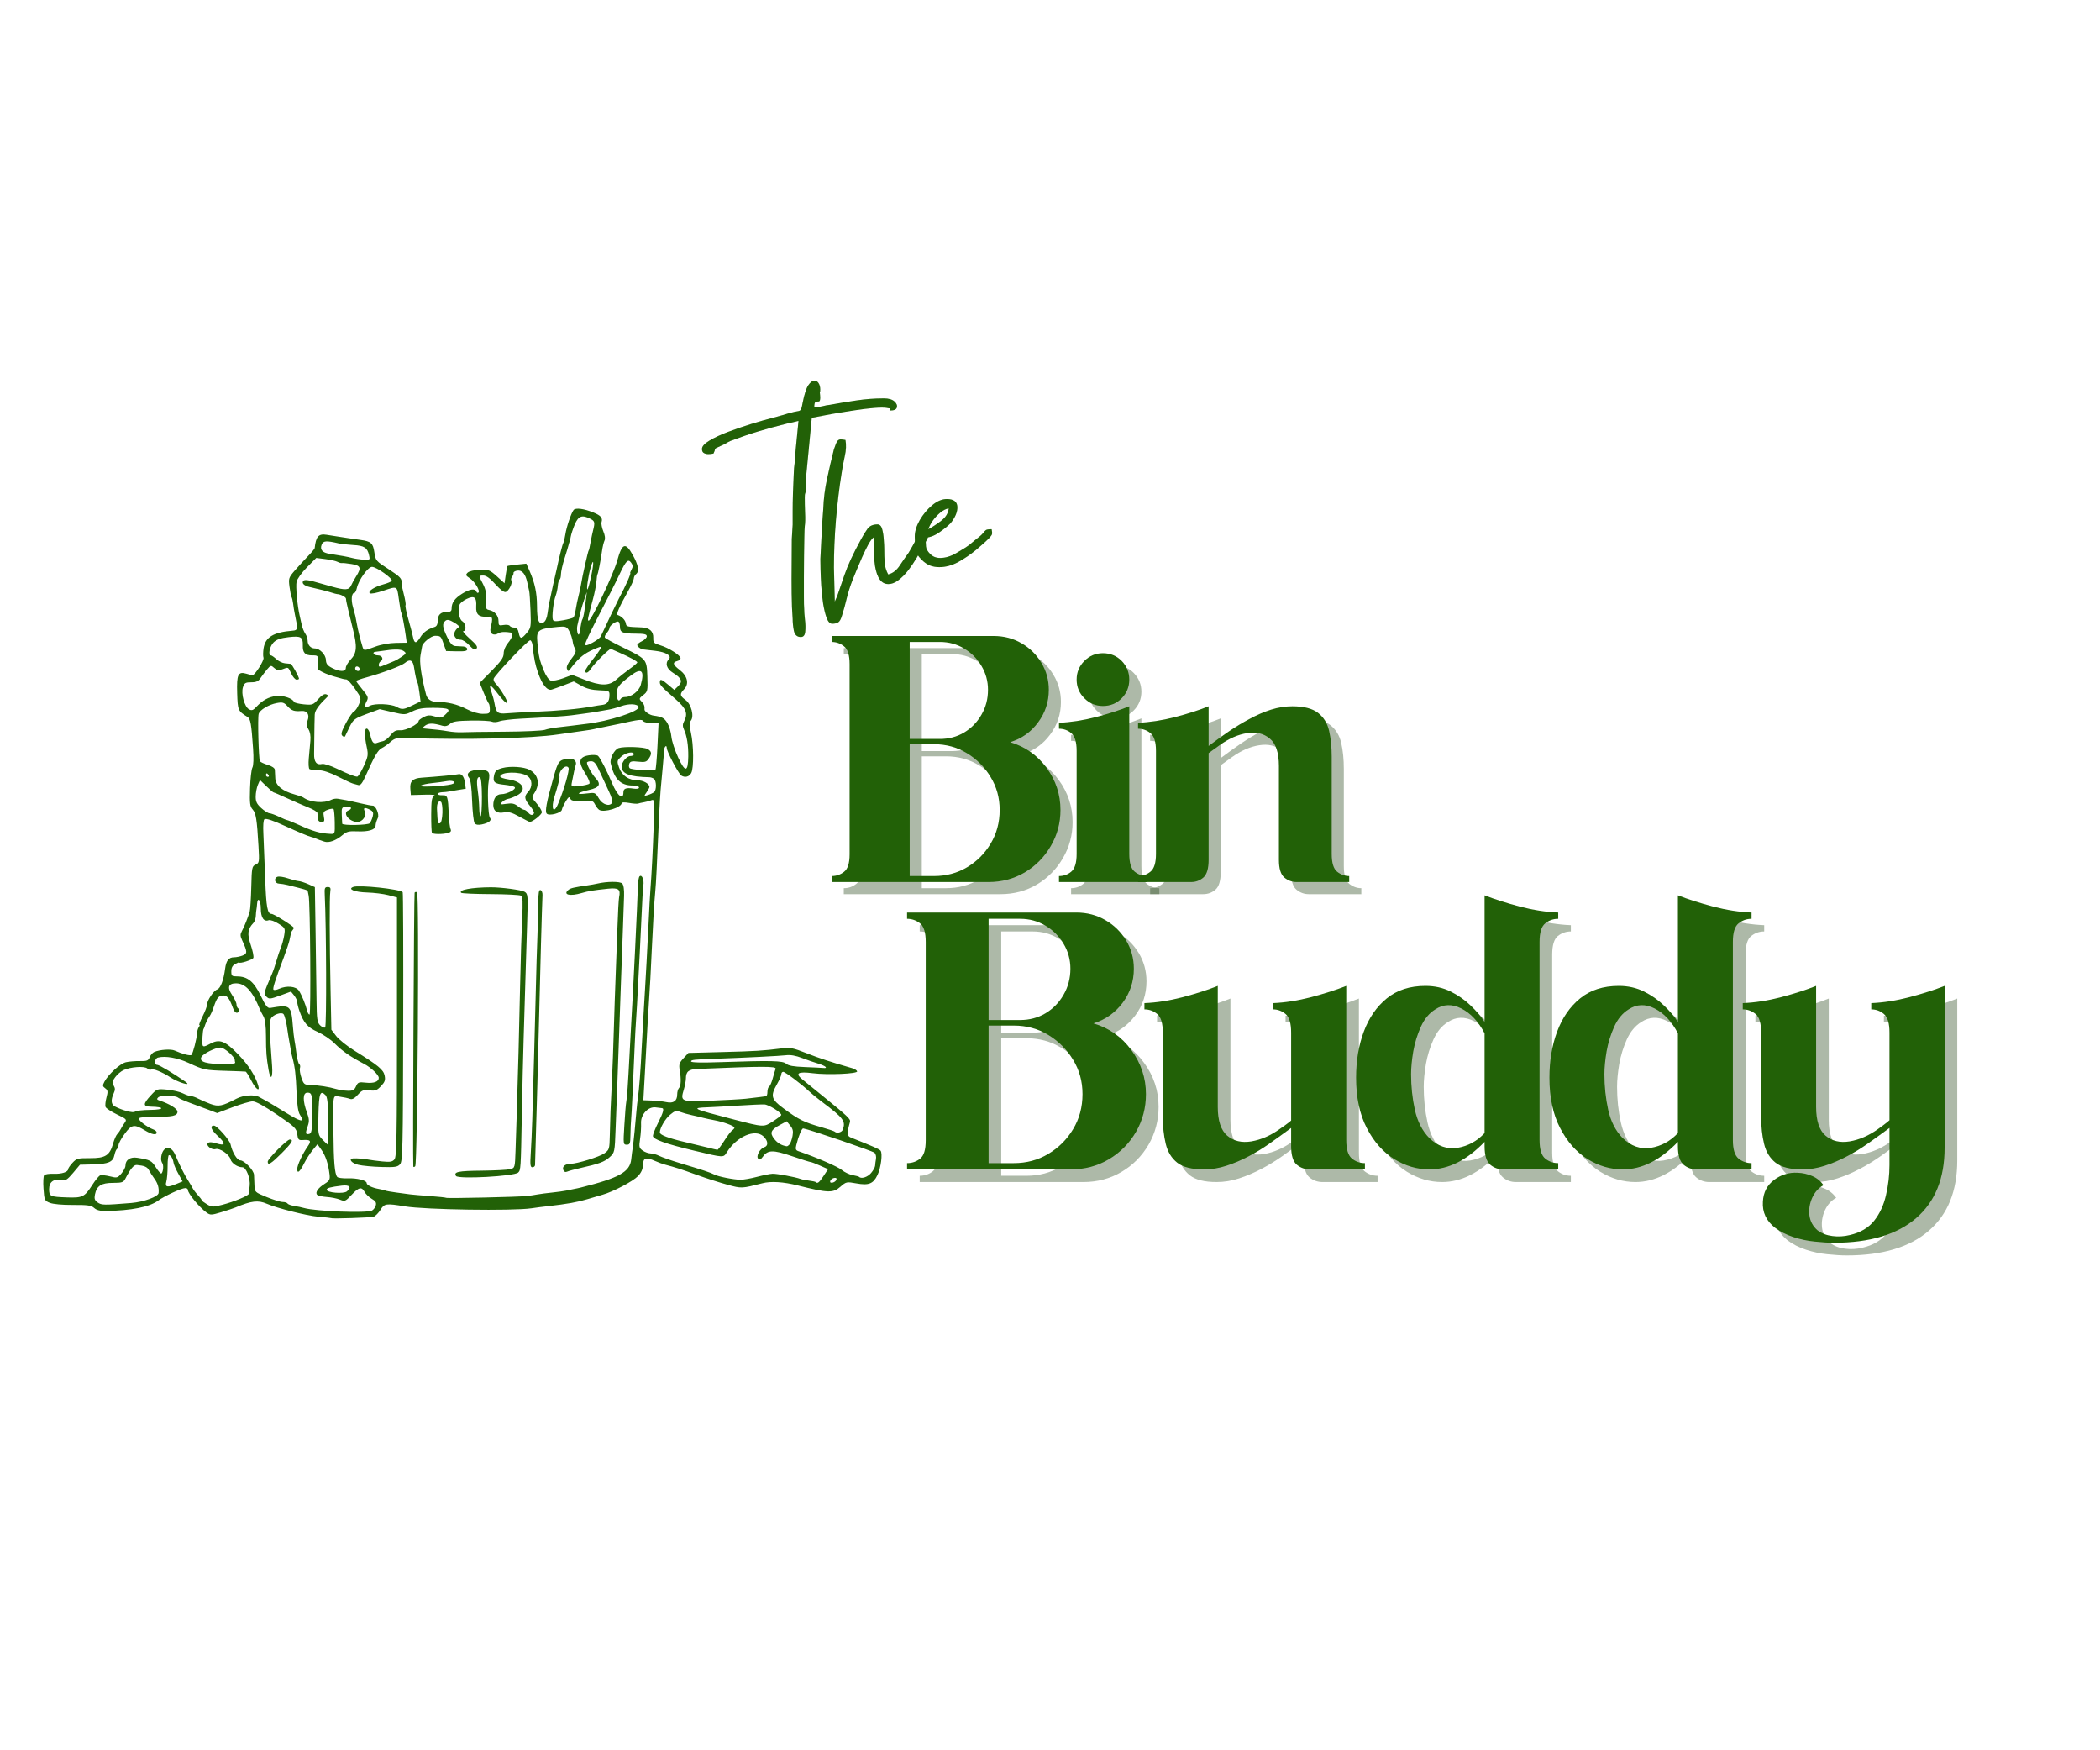 <svg xmlns="http://www.w3.org/2000/svg" xmlns:xlink="http://www.w3.org/1999/xlink" width="300" zoomAndPan="magnify" viewBox="0 0 224.88 187.5" height="250" preserveAspectRatio="xMidYMid meet" version="1.0"><defs><g/><clipPath id="4a1e842ba6"><path d="M 4.457 54.367 L 94.965 54.367 L 94.965 130.664 L 4.457 130.664 Z M 4.457 54.367 " clip-rule="nonzero"/></clipPath><clipPath id="90d98d34b0"><path d="M 23 23 L 32.996 23 L 32.996 31 L 23 31 Z M 23 23 " clip-rule="nonzero"/></clipPath><clipPath id="5980413124"><path d="M 23 23 L 32.996 23 L 32.996 31 L 23 31 Z M 23 23 " clip-rule="nonzero"/></clipPath><clipPath id="a6c38fc7d0"><rect x="0" width="33" y="0" height="56"/></clipPath><clipPath id="f29d87a365"><path d="M 0.043 2 L 25 2 L 25 29 L 0.043 29 Z M 0.043 2 " clip-rule="nonzero"/></clipPath><clipPath id="a2f78307b9"><rect x="0" width="58" y="0" height="39"/></clipPath><clipPath id="6fd57b7a47"><path d="M 49 0.504 L 71 0.504 L 71 31 L 49 31 Z M 49 0.504 " clip-rule="nonzero"/></clipPath><clipPath id="aaf239c087"><path d="M 69 0.504 L 92 0.504 L 92 31 L 69 31 Z M 69 0.504 " clip-rule="nonzero"/></clipPath><clipPath id="b7989c2281"><rect x="0" width="115" y="0" height="41"/></clipPath></defs><g clip-path="url(#4a1e842ba6)"><path fill="#226107" d="M 35.438 130.492 C 35.418 130.473 34.777 130.402 34.012 130.336 C 32.801 130.23 29.633 129.43 28.531 128.953 C 27.598 128.547 26.879 128.633 25.184 129.344 C 24.98 129.43 24.297 129.66 23.66 129.852 C 22.605 130.172 22.473 130.18 22.094 129.91 C 21.332 129.379 20.074 127.859 20.074 127.473 C 20.074 127.363 19.949 127.273 19.801 127.273 C 19.395 127.273 17.566 128.117 16.871 128.625 C 15.941 129.301 13.984 129.688 11.285 129.727 C 10.676 129.734 10.281 129.637 10.027 129.402 C 9.719 129.125 9.336 129.07 7.754 129.078 C 6.613 129.086 5.621 128.992 5.273 128.852 C 4.715 128.625 4.688 128.559 4.602 127.34 C 4.551 126.641 4.586 125.984 4.676 125.887 C 4.762 125.789 5.219 125.723 5.688 125.742 C 6.543 125.781 7.246 125.551 7.246 125.234 C 7.246 125.141 7.457 124.836 7.711 124.562 C 8.141 124.098 8.289 124.059 9.582 124.066 C 11.23 124.078 11.703 123.777 12.059 122.496 C 12.18 122.066 12.383 121.605 12.516 121.473 C 12.645 121.34 12.809 121.105 12.879 120.953 C 12.949 120.801 13.133 120.504 13.285 120.293 C 13.555 119.922 13.52 119.887 12.461 119.379 C 11.852 119.086 11.309 118.727 11.25 118.582 C 11.195 118.434 11.238 117.977 11.348 117.57 C 11.52 116.93 11.5 116.797 11.215 116.586 C 10.926 116.375 10.914 116.285 11.125 115.887 C 11.562 115.07 12.805 113.941 13.426 113.793 C 13.758 113.715 14.434 113.66 14.926 113.668 C 15.691 113.68 15.84 113.621 15.98 113.254 C 16.066 113.02 16.293 112.762 16.48 112.688 C 17.086 112.438 18.25 112.359 18.656 112.543 C 19.5 112.922 20.344 113.137 20.457 113.004 C 20.625 112.812 21.016 111.293 21.047 110.73 C 21.059 110.473 21.148 110.16 21.246 110.031 C 21.34 109.906 21.367 109.801 21.301 109.801 C 21.234 109.801 21.395 109.387 21.648 108.879 C 21.906 108.371 22.117 107.816 22.117 107.645 C 22.117 107.188 22.828 106.117 23.215 105.996 C 23.562 105.887 23.906 104.984 24.059 103.777 C 24.172 102.906 24.449 102.551 25.012 102.551 C 25.246 102.551 25.66 102.469 25.93 102.363 C 26.457 102.164 26.453 101.965 25.895 100.754 C 25.668 100.262 25.664 100.09 25.863 99.73 C 26.113 99.277 26.52 98.262 26.699 97.625 C 26.758 97.422 26.832 96.25 26.863 95.027 C 26.914 92.938 26.941 92.793 27.328 92.621 C 27.723 92.445 27.734 92.363 27.637 90.664 C 27.469 87.758 27.363 87.105 27.008 86.711 C 26.723 86.395 26.68 86.062 26.73 84.469 C 26.762 83.438 26.875 82.434 26.98 82.234 C 27.102 82.012 27.129 81.23 27.055 80.176 C 26.871 77.52 26.781 77.004 26.461 76.805 C 25.434 76.164 25.41 76.113 25.352 74.25 C 25.289 72.238 25.445 71.91 26.344 72.172 C 26.629 72.258 26.914 72.328 26.984 72.332 C 27.242 72.355 28.277 70.719 28.172 70.453 C 28.113 70.301 28.121 69.844 28.184 69.438 C 28.375 68.25 29.238 67.727 31.293 67.562 C 31.859 67.52 31.871 67.414 31.512 65.699 C 31.453 65.418 31.379 64.949 31.344 64.656 C 31.309 64.363 31.234 64.051 31.18 63.961 C 31.125 63.867 31.023 63.367 30.957 62.852 C 30.844 61.953 30.871 61.871 31.543 61.098 C 31.934 60.652 32.562 59.965 32.945 59.57 C 33.328 59.176 33.648 58.793 33.656 58.719 C 33.789 57.473 34.074 57.148 34.926 57.289 C 35.293 57.352 35.887 57.445 36.246 57.496 C 36.605 57.551 37.062 57.617 37.27 57.652 C 37.473 57.684 38.059 57.77 38.57 57.84 C 39.688 57.996 39.902 58.184 40.043 59.121 C 40.191 60.082 40.191 60.082 41.66 61.031 C 42.824 61.785 43.031 62.012 42.957 62.457 C 42.941 62.539 43.055 63.074 43.203 63.648 C 43.355 64.223 43.438 64.758 43.391 64.836 C 43.34 64.914 43.477 65.59 43.691 66.336 C 43.906 67.086 44.129 67.93 44.184 68.211 C 44.328 68.961 44.531 68.984 44.961 68.289 C 45.316 67.715 45.734 67.414 46.516 67.16 C 46.727 67.094 46.84 66.871 46.84 66.531 C 46.84 65.867 47.145 65.559 47.809 65.559 C 48.211 65.559 48.328 65.473 48.328 65.176 C 48.328 64.566 48.66 64.102 49.449 63.605 C 50.246 63.102 50.852 63.012 50.984 63.375 C 51.027 63.504 51.125 63.551 51.199 63.484 C 51.41 63.289 50.812 62.301 50.27 61.945 C 49.836 61.66 49.809 61.582 50.039 61.352 C 50.195 61.195 50.738 61.066 51.336 61.043 C 52.297 61.008 52.418 61.055 53.18 61.742 L 53.996 62.48 L 54.125 61.586 C 54.195 61.094 54.277 60.668 54.312 60.637 C 54.344 60.609 54.812 60.539 55.352 60.484 L 56.332 60.383 L 56.676 61.156 C 57.242 62.441 57.469 63.504 57.477 64.895 C 57.48 66.457 57.668 66.949 58.164 66.684 C 58.379 66.57 58.543 66.207 58.605 65.707 C 58.664 65.266 58.758 64.699 58.816 64.445 C 58.914 64 58.996 63.613 59.215 62.586 C 59.27 62.328 59.355 61.953 59.406 61.75 C 59.457 61.543 59.543 61.176 59.594 60.93 C 59.848 59.707 60.199 58.32 60.297 58.16 C 60.355 58.062 60.453 57.656 60.512 57.262 C 60.633 56.457 61.125 54.992 61.398 54.633 C 61.605 54.367 62.527 54.488 63.57 54.922 C 64.324 55.234 64.531 55.488 64.395 55.926 C 64.344 56.098 64.426 56.543 64.582 56.918 C 64.762 57.344 64.809 57.715 64.711 57.906 C 64.625 58.078 64.5 58.594 64.438 59.055 C 64.289 60.121 64.004 61.562 63.938 61.562 C 63.922 61.562 63.879 61.898 63.844 62.305 C 63.809 62.715 63.645 63.551 63.477 64.164 C 62.914 66.238 62.863 66.488 63.012 66.488 C 63.305 66.488 65.668 61.531 66.066 60.074 C 66.59 58.18 66.949 58.043 67.727 59.434 C 68.336 60.527 68.457 61.195 68.102 61.492 C 67.961 61.605 67.848 61.82 67.848 61.969 C 67.848 62.113 67.582 62.711 67.254 63.293 C 66.262 65.062 65.934 65.82 66.125 65.883 C 66.547 66.023 66.941 66.43 66.992 66.773 C 67.047 67.141 67.098 67.152 68.695 67.211 C 69.52 67.242 69.953 67.629 69.934 68.316 C 69.918 68.844 69.988 68.918 70.695 69.129 C 71.582 69.391 72.848 70.199 72.859 70.512 C 72.863 70.625 72.699 70.766 72.496 70.816 C 71.961 70.957 72.031 71.211 72.758 71.762 C 73.59 72.398 73.797 73.238 73.258 73.812 C 72.742 74.359 72.762 74.523 73.398 74.992 C 74.008 75.441 74.34 76.746 73.957 77.203 C 73.789 77.41 73.793 77.707 73.969 78.492 C 74.266 79.824 74.285 82.277 74.004 82.805 C 73.781 83.219 73.332 83.332 72.934 83.078 C 72.633 82.879 71.379 80.508 71.379 80.129 C 71.379 79.727 71.102 79.984 71.09 80.402 C 71.086 80.57 71.02 81.379 70.945 82.195 C 70.867 83.016 70.77 84.102 70.723 84.613 C 70.676 85.125 70.598 86.461 70.547 87.586 C 70.305 93.117 70.234 94.539 70.156 95.395 C 70.023 96.867 69.922 98.535 69.789 101.438 C 69.645 104.555 69.602 105.348 69.445 107.758 C 69.379 108.727 69.281 110.402 69.227 111.473 C 69.168 112.547 69.086 114.055 69.043 114.82 C 69 115.586 68.941 116.586 68.918 117.039 L 68.871 117.863 L 69.801 117.898 C 70.312 117.914 71.004 117.992 71.34 118.066 C 72.09 118.23 72.496 117.941 72.496 117.25 C 72.496 116.977 72.582 116.668 72.684 116.562 C 72.906 116.344 72.934 115.586 72.762 114.609 C 72.664 114.035 72.723 113.852 73.172 113.367 L 73.703 112.797 L 77.328 112.703 C 80.938 112.609 81.684 112.562 83.672 112.312 C 84.602 112.195 84.895 112.25 86.367 112.832 C 87.781 113.387 88.867 113.742 91.258 114.434 C 91.508 114.504 91.742 114.656 91.777 114.766 C 91.867 115.035 88.602 115.172 87.027 114.969 C 85.438 114.766 85.094 114.969 85.91 115.637 L 88.016 117.348 C 90.828 119.633 91.094 119.883 91.008 120.191 C 90.664 121.43 90.68 121.691 91.117 121.863 C 93.594 122.852 94.172 123.105 94.293 123.273 C 94.52 123.574 94.324 125.098 93.961 125.867 C 93.508 126.816 93.016 127.012 91.688 126.77 C 90.645 126.582 90.605 126.59 89.98 127.133 C 89.199 127.82 88.66 127.805 85.414 126.988 C 83.871 126.602 82.543 126.52 81.633 126.754 C 79.398 127.324 79.402 127.324 77.902 126.918 C 77.105 126.703 75.625 126.23 74.613 125.863 C 72.895 125.242 72.371 125.074 71.191 124.758 C 70.938 124.691 70.465 124.52 70.145 124.375 C 69.145 123.93 68.852 124.023 68.832 124.781 C 68.816 125.242 68.652 125.617 68.293 125.992 C 67.758 126.551 65.648 127.66 64.5 127.984 C 64.145 128.09 63.434 128.297 62.922 128.449 C 61.816 128.781 60.707 128.98 58.645 129.211 C 58.133 129.266 57.34 129.367 56.879 129.438 C 54.879 129.734 45.48 129.594 43.316 129.23 C 41.301 128.898 41.125 128.922 40.711 129.594 C 40.492 129.945 40.16 130.277 39.973 130.34 C 39.664 130.438 35.52 130.578 35.438 130.492 Z M 39.797 129.68 C 39.965 129.59 40.148 129.34 40.207 129.121 C 40.285 128.824 40.176 128.652 39.77 128.422 C 39.477 128.25 39.133 127.922 39.008 127.691 C 38.691 127.102 38.395 127.168 37.605 128.004 C 36.949 128.703 36.891 128.727 36.352 128.508 C 36.035 128.379 35.406 128.254 34.945 128.227 C 34.484 128.195 34.027 128.094 33.926 127.996 C 33.676 127.754 34.004 127.266 34.734 126.809 C 35.25 126.484 35.316 126.355 35.246 125.785 C 35.113 124.672 34.82 123.793 34.379 123.172 L 33.953 122.578 L 33.438 123.207 C 33.156 123.551 32.746 124.188 32.527 124.621 C 32.066 125.547 31.785 125.777 31.785 125.234 C 31.785 124.812 32.355 123.594 32.938 122.766 C 33.332 122.203 33.203 122.066 32.344 122.129 C 31.941 122.156 31.863 122.07 31.785 121.488 C 31.699 120.867 31.523 120.699 29.602 119.395 C 28.223 118.461 27.34 117.98 27 117.984 C 26.719 117.988 25.75 118.273 24.848 118.617 L 23.207 119.238 L 22.246 118.871 C 21.715 118.672 20.82 118.34 20.258 118.133 C 19.695 117.926 19.145 117.684 19.027 117.59 C 18.715 117.328 17.137 117.309 16.887 117.562 C 16.715 117.73 16.746 117.809 17.023 117.895 C 18.078 118.234 18.957 118.777 18.957 119.09 C 18.957 119.535 18.395 119.66 16.531 119.633 C 15.699 119.621 14.941 119.691 14.844 119.789 C 14.672 119.961 15.66 120.734 16.402 121.008 C 16.582 121.074 16.727 121.215 16.727 121.32 C 16.727 121.633 16.207 121.539 15.469 121.094 C 14.324 120.402 14.039 120.449 13.301 121.457 C 12.941 121.945 12.645 122.488 12.641 122.664 C 12.641 122.836 12.566 123.023 12.477 123.078 C 12.387 123.133 12.266 123.426 12.203 123.727 C 12.055 124.477 11.559 124.691 9.91 124.734 L 8.508 124.77 L 7.773 125.645 C 7.137 126.395 6.961 126.5 6.512 126.41 C 5.699 126.25 5.203 126.613 5.203 127.379 C 5.203 128.164 5.301 128.207 7.133 128.273 C 8.793 128.328 9 128.227 9.836 126.926 C 10.16 126.418 10.535 125.965 10.672 125.91 C 10.809 125.859 11.277 125.906 11.715 126.016 C 12.469 126.207 12.535 126.191 12.945 125.715 C 13.188 125.438 13.383 125.051 13.383 124.859 C 13.383 124.246 13.902 123.906 14.656 124.027 C 16.035 124.25 16.18 124.32 16.648 125.066 C 16.91 125.48 17.18 125.77 17.242 125.707 C 17.43 125.52 17.488 124.824 17.332 124.602 C 17.25 124.488 17.191 124.266 17.199 124.113 C 17.266 122.816 18.215 122.551 18.707 123.695 C 19.207 124.863 19.703 125.852 20.082 126.438 C 20.277 126.746 20.5 127.121 20.574 127.273 C 20.645 127.426 20.898 127.762 21.133 128.016 C 21.367 128.27 21.559 128.523 21.559 128.578 C 21.559 128.637 21.812 128.828 22.117 129.012 C 22.633 129.316 22.762 129.32 23.746 129.066 C 25.008 128.742 26.574 128.09 26.594 127.887 C 26.602 127.805 26.645 127.422 26.691 127.035 C 26.789 126.25 26.316 125.043 25.918 125.043 C 25.391 125.043 24.746 124.605 24.637 124.18 C 24.508 123.664 23.469 122.957 23.039 123.094 C 22.633 123.223 21.969 122.711 22.215 122.457 C 22.348 122.324 22.617 122.328 23.098 122.477 C 24.109 122.789 24.168 122.52 23.266 121.684 C 22.555 121.027 22.391 120.582 22.867 120.582 C 23.191 120.582 24.535 122.105 24.645 122.594 C 24.828 123.445 25.348 124.301 25.68 124.301 C 26.121 124.301 27.133 125.363 27.156 125.848 C 27.168 126.07 27.188 126.578 27.203 126.98 C 27.23 127.699 27.246 127.715 28.512 128.234 C 29.219 128.523 29.988 128.762 30.223 128.762 C 30.457 128.762 30.691 128.836 30.75 128.926 C 30.805 129.02 31.125 129.133 31.457 129.184 C 31.789 129.234 32.273 129.336 32.527 129.41 C 33.809 129.77 39.25 129.973 39.797 129.68 Z M 28.625 124.445 C 28.625 124.141 30.688 122.07 30.988 122.07 C 31.438 122.07 31.227 122.422 30.105 123.547 C 28.996 124.66 28.625 124.887 28.625 124.445 Z M 14 128.871 C 15.355 128.758 16.898 128.195 16.934 127.797 C 16.984 127.23 16.852 126.777 16.477 126.258 C 16.258 125.953 15.992 125.539 15.891 125.344 C 15.715 125.004 15.41 124.871 14.609 124.797 C 14.277 124.766 13.941 125.168 13.355 126.297 C 13.164 126.66 12.988 126.715 12.043 126.715 C 10.793 126.715 10.297 127.035 10.113 127.961 C 10.023 128.414 10.082 128.586 10.406 128.816 C 10.82 129.105 11.059 129.109 14 128.871 Z M 56.414 128.121 C 56.723 128.086 57.223 128.012 57.531 127.953 C 57.836 127.898 58.551 127.805 59.109 127.75 C 59.672 127.691 60.344 127.598 60.598 127.543 C 60.855 127.484 61.23 127.41 61.434 127.371 C 61.641 127.336 61.973 127.262 62.18 127.211 C 66.266 126.191 67.422 125.547 67.57 124.207 C 67.613 123.797 67.691 123.211 67.738 122.906 C 67.824 122.328 68.031 120.305 68.133 119.004 C 68.164 118.594 68.234 117.965 68.289 117.609 C 68.418 116.746 68.582 114.586 68.684 112.402 C 68.73 111.434 68.824 109.758 68.891 108.684 C 68.957 107.613 69.039 106.273 69.066 105.711 C 69.098 105.148 69.164 103.938 69.219 103.016 C 69.27 102.094 69.367 100.215 69.434 98.832 C 69.496 97.453 69.582 95.906 69.621 95.395 C 69.766 93.465 69.883 91.211 69.98 88.449 C 70.074 85.777 70.062 85.602 69.754 85.723 C 69.574 85.797 69.219 85.891 68.965 85.938 C 68.707 85.98 68.41 86.047 68.301 86.086 C 68.191 86.125 67.75 86.09 67.324 86.012 C 66.898 85.934 66.547 85.941 66.547 86.027 C 66.547 86.508 64.66 87.078 64.141 86.758 C 64.016 86.68 63.809 86.414 63.688 86.172 C 63.48 85.766 63.363 85.734 62.309 85.785 C 61.383 85.832 61.129 85.781 61.039 85.543 C 60.945 85.305 60.844 85.371 60.551 85.852 C 60.348 86.188 60.164 86.59 60.141 86.742 C 60.09 87.09 58.789 87.434 58.527 87.168 C 58.309 86.953 58.484 85.98 59.223 83.359 C 59.746 81.488 59.824 81.391 60.895 81.273 C 61.395 81.219 61.766 81.555 61.629 81.941 C 61.539 82.191 61.402 82.816 61.215 83.801 C 61.121 84.285 61.129 84.293 62.02 84.199 C 62.516 84.145 62.996 84.035 63.086 83.949 C 63.184 83.863 62.992 83.391 62.648 82.855 C 61.852 81.613 61.957 81.086 63.031 80.914 C 63.453 80.848 63.895 80.871 64.012 80.969 C 64.238 81.156 64.984 82.609 65.535 83.926 C 66.094 85.262 66.734 85.773 66.734 84.875 C 66.734 84.469 67.027 84.359 67.801 84.477 C 68.18 84.535 68.406 84.492 68.406 84.359 C 68.406 84.242 68.109 84.148 67.73 84.148 C 66.43 84.148 65.75 83.465 65.371 81.766 C 65.258 81.254 65.766 80.285 66.227 80.137 C 66.812 79.949 68.898 80.012 69.309 80.23 C 69.777 80.48 69.809 80.758 69.434 81.297 C 69.203 81.625 69.023 81.672 68.32 81.594 C 67.648 81.516 67.461 81.559 67.363 81.812 C 67.297 81.988 67.316 82.199 67.406 82.289 C 67.59 82.473 70 82.613 70.164 82.453 C 70.219 82.395 70.32 81.246 70.383 79.902 L 70.5 77.457 L 69.742 77.457 C 69.328 77.457 68.93 77.363 68.859 77.25 C 68.723 77.031 68.441 77.066 66.27 77.547 C 65.551 77.703 64.715 77.875 64.41 77.93 C 64.102 77.984 63.727 78.062 63.574 78.105 C 63.418 78.145 62.938 78.227 62.504 78.281 C 61.805 78.375 60.957 78.496 59.762 78.672 C 56.859 79.109 49.98 79.27 43.312 79.055 C 42.465 79.027 42.203 79.098 41.789 79.469 C 41.516 79.719 41.098 80.016 40.859 80.133 C 40.438 80.34 40.082 80.945 39.121 83.098 C 38.758 83.91 38.559 84.16 38.324 84.098 C 38.152 84.047 37.891 83.977 37.742 83.938 C 37.59 83.898 36.875 83.566 36.148 83.195 C 35.281 82.75 34.562 82.516 34.051 82.508 C 33.625 82.504 33.199 82.449 33.102 82.391 C 33.008 82.332 32.973 81.805 33.027 81.219 C 33.078 80.633 33.152 79.789 33.195 79.352 C 33.242 78.84 33.164 78.395 32.984 78.121 C 32.77 77.789 32.75 77.574 32.898 77.18 C 33.133 76.562 32.855 76.121 32.266 76.164 C 31.461 76.227 31.199 76.141 30.758 75.668 C 30.367 75.246 30.215 75.199 29.605 75.312 C 28.73 75.473 27.766 76.055 27.652 76.484 C 27.535 76.934 27.652 81.328 27.789 81.547 C 27.848 81.641 28.23 81.82 28.633 81.941 C 29.074 82.074 29.375 82.281 29.387 82.457 C 29.395 82.621 29.414 83.043 29.434 83.395 C 29.469 84.141 30.211 84.754 31.488 85.098 C 31.906 85.207 32.336 85.359 32.438 85.434 C 33.18 85.969 34.645 86.086 35.441 85.676 C 35.629 85.578 35.949 85.531 36.152 85.57 C 36.359 85.609 36.734 85.676 36.992 85.715 C 37.246 85.758 37.957 85.914 38.57 86.059 C 39.184 86.203 39.766 86.316 39.863 86.305 C 40.184 86.27 40.598 87.223 40.43 87.605 C 40.242 88.039 40.203 88.168 40.176 88.488 C 40.137 88.891 39.387 89.113 38.242 89.059 C 37.34 89.016 37.086 89.078 36.641 89.453 C 35.938 90.047 35.172 90.324 34.688 90.156 C 34.473 90.082 34.254 90.012 34.203 89.996 C 34.152 89.984 33.969 89.91 33.797 89.832 C 33.629 89.758 33.375 89.672 33.242 89.645 C 33.008 89.598 31.824 89.102 30.578 88.527 C 29.211 87.898 28.457 87.648 28.277 87.758 C 28.16 87.832 28.113 88.438 28.16 89.312 C 28.199 90.102 28.285 92.254 28.352 94.094 C 28.465 97.223 28.59 97.902 29.039 97.902 C 29.293 97.902 31.414 99.23 31.414 99.387 C 31.414 99.457 31.355 99.574 31.285 99.645 C 31.215 99.715 31.133 99.875 31.109 100 C 31.082 100.125 31.016 100.441 30.961 100.703 C 30.906 100.965 30.645 101.762 30.379 102.469 C 29.379 105.129 29.133 105.906 29.246 106.023 C 29.312 106.09 29.582 106.047 29.844 105.926 C 30.652 105.559 31.66 105.652 31.969 106.129 C 32.27 106.594 32.691 107.625 32.844 108.266 C 32.898 108.496 33.016 108.684 33.105 108.684 C 33.266 108.684 33.176 96.691 33.012 95.953 C 32.965 95.746 32.922 95.527 32.914 95.465 C 32.902 95.359 32.617 95.273 30.762 94.812 C 30.457 94.734 30.039 94.668 29.836 94.66 C 29.379 94.648 29.242 94.09 29.656 93.93 C 29.824 93.863 30.336 93.938 30.789 94.094 C 31.242 94.246 31.758 94.379 31.93 94.387 C 32.105 94.395 32.57 94.543 32.965 94.715 L 33.676 95.031 L 33.754 99.953 C 33.797 102.66 33.84 105.91 33.855 107.176 C 33.875 109.172 33.926 109.523 34.234 109.832 C 34.43 110.027 34.676 110.133 34.777 110.066 C 34.941 109.965 34.906 99.34 34.734 95.859 C 34.695 95.141 34.742 95.023 35.051 95.023 C 35.332 95.023 35.395 95.125 35.332 95.488 C 35.234 96.082 35.246 100.742 35.359 106.105 L 35.445 110.309 L 35.961 110.984 C 36.246 111.355 37.117 112.055 37.895 112.539 C 40.469 114.129 41.023 114.586 41.152 115.227 C 41.25 115.711 41.176 115.914 40.758 116.355 C 40.316 116.82 40.141 116.883 39.523 116.801 C 38.895 116.719 38.734 116.781 38.281 117.277 C 37.91 117.684 37.668 117.809 37.422 117.715 C 37.238 117.645 36.77 117.539 36.387 117.488 C 35.559 117.371 35.629 117 35.664 121.234 C 35.691 124.465 35.797 125.73 36.07 126.074 C 36.156 126.18 36.656 126.246 37.184 126.227 C 38.172 126.188 39.223 126.445 39.223 126.727 C 39.223 126.953 39.805 127.242 40.527 127.367 C 40.867 127.426 41.191 127.508 41.25 127.543 C 41.309 127.578 41.82 127.672 42.383 127.746 C 42.945 127.82 43.613 127.91 43.867 127.945 C 44.125 127.98 45.086 128.062 46.008 128.129 C 46.926 128.195 47.715 128.281 47.754 128.316 C 47.844 128.395 55.586 128.223 56.418 128.121 Z M 48.797 125.973 C 48.523 125.535 49.031 125.43 51.547 125.406 C 52.953 125.391 54.336 125.32 54.609 125.246 C 55.109 125.109 55.113 125.094 55.176 123.266 C 55.207 122.25 55.266 120.539 55.301 119.469 C 55.434 115.41 55.574 110.105 55.668 105.523 C 55.723 102.918 55.82 99.73 55.883 98.441 C 55.977 96.605 55.949 96.066 55.758 95.945 C 55.621 95.863 54.152 95.789 52.492 95.781 C 50.832 95.773 49.418 95.711 49.352 95.641 C 49.039 95.328 50.457 95.066 52.512 95.051 C 53.625 95.043 55.828 95.336 56.148 95.535 C 56.504 95.754 56.52 95.906 56.422 98.832 C 56.363 100.52 56.281 103.281 56.234 104.969 C 56.188 106.656 56.102 109.457 56.047 111.195 C 55.992 112.934 55.902 116.695 55.848 119.559 C 55.742 125.258 55.734 125.332 55.461 125.609 C 55.062 126.008 49.02 126.336 48.797 125.973 Z M 60.293 125.324 C 60.156 124.965 60.492 124.68 61.062 124.672 C 61.809 124.656 64.16 123.93 64.695 123.551 C 65.223 123.176 65.246 123.094 65.277 121.637 C 65.316 119.758 65.367 118.414 65.508 115.715 C 65.566 114.559 65.66 112.062 65.711 110.172 C 65.766 108.281 65.852 105.812 65.898 104.688 C 65.945 103.562 66.031 101.262 66.086 99.578 C 66.141 97.891 66.227 96.328 66.273 96.105 C 66.453 95.266 66.215 95.086 65.082 95.203 C 63.496 95.371 62.98 95.453 62.273 95.664 C 61.016 96.039 60.215 95.852 60.844 95.328 C 61.074 95.141 61.41 95.059 62.922 94.84 C 63.23 94.797 63.688 94.715 63.945 94.656 C 64.984 94.414 66.371 94.41 66.605 94.645 C 66.754 94.793 66.828 95.285 66.805 95.973 C 66.781 96.574 66.715 98.531 66.652 100.32 C 66.594 102.109 66.504 104.453 66.461 105.523 C 66.414 106.598 66.328 109.023 66.27 110.914 C 66.207 112.809 66.125 115.234 66.078 116.305 C 66.035 117.379 65.953 119.43 65.902 120.859 C 65.805 123.457 65.801 123.465 65.254 123.965 C 64.711 124.461 64.113 124.68 62.086 125.133 C 61.523 125.258 60.918 125.422 60.738 125.5 C 60.516 125.598 60.379 125.539 60.293 125.324 Z M 38.34 124.781 C 37.617 124.617 37.23 124.141 37.781 124.094 C 38.133 124.062 39.062 124.141 39.492 124.234 C 39.699 124.277 40.336 124.359 40.906 124.418 C 41.742 124.5 41.988 124.457 42.207 124.195 C 42.434 123.918 42.473 121.812 42.473 110.004 L 42.473 96.137 L 41.547 95.891 C 41.035 95.758 40.012 95.629 39.273 95.609 C 37.938 95.57 37.152 95.254 37.789 95.012 C 38.402 94.777 42.754 95.238 43.086 95.574 C 43.137 95.621 43.16 102.121 43.141 110.02 C 43.113 123.094 43.082 124.41 42.801 124.719 C 42.539 125.012 42.246 125.055 40.812 125.012 C 39.887 124.988 38.773 124.883 38.34 124.781 Z M 44.223 124.941 C 44.152 124.305 44.293 95.738 44.363 95.625 C 44.41 95.547 44.531 95.527 44.625 95.586 C 44.867 95.738 44.676 124.684 44.43 124.93 C 44.316 125.043 44.234 125.047 44.223 124.941 Z M 56.809 123.512 C 56.863 122.668 56.938 121.016 56.973 119.84 C 57.082 116.254 57.281 108.953 57.359 105.711 C 57.398 104.023 57.469 101.598 57.52 100.32 C 57.566 99.043 57.613 97.383 57.617 96.633 C 57.621 95.625 57.684 95.293 57.855 95.352 C 57.984 95.395 58.078 95.633 58.066 95.879 C 58.016 96.863 57.801 104.559 57.719 108.312 C 57.668 110.512 57.578 114.023 57.516 116.121 C 57.457 118.215 57.375 120.977 57.34 122.254 C 57.305 123.531 57.27 124.684 57.266 124.812 C 57.258 124.938 57.129 125.043 56.98 125.043 C 56.758 125.043 56.727 124.777 56.809 123.512 Z M 66.836 120.535 C 66.902 119.387 66.996 118.277 67.035 118.074 C 67.125 117.633 67.23 116.141 67.391 112.961 C 67.457 111.684 67.543 110.094 67.582 109.43 C 67.766 106.465 68.23 96.855 68.289 94.898 C 68.301 94.422 68.379 93.965 68.461 93.883 C 68.707 93.637 68.965 94.234 68.875 94.836 C 68.828 95.145 68.742 96.523 68.688 97.902 C 68.629 99.285 68.543 101.082 68.496 101.898 C 68.449 102.719 68.363 104.391 68.301 105.617 C 68.242 106.844 68.148 108.434 68.098 109.148 C 68.047 109.867 67.98 111.078 67.949 111.844 C 67.758 116.422 67.621 119.27 67.566 119.84 C 67.531 120.195 67.496 120.969 67.488 121.559 C 67.477 122.512 67.434 122.625 67.094 122.625 C 66.719 122.625 66.711 122.566 66.836 120.535 Z M 46.223 89.215 C 46.172 89.137 46.137 88.258 46.141 87.258 C 46.145 85.781 46.203 85.406 46.449 85.266 C 46.652 85.148 46.293 85.105 45.355 85.133 L 43.961 85.172 L 43.906 84.504 C 43.836 83.691 44.164 83.375 45.125 83.309 C 46.809 83.191 48.812 83.004 48.996 82.945 C 49.375 82.824 49.664 83.164 49.754 83.832 L 49.844 84.492 L 48.949 84.637 C 48.453 84.715 47.988 84.793 47.91 84.812 C 47.836 84.832 47.562 84.855 47.309 84.867 C 47.051 84.879 46.844 84.965 46.844 85.051 C 46.844 85.141 47.062 85.203 47.336 85.191 C 47.895 85.168 47.938 85.301 48.027 87.309 C 48.055 87.973 48.141 88.652 48.215 88.816 C 48.312 89.035 48.234 89.148 47.922 89.234 C 47.324 89.391 46.324 89.379 46.223 89.215 Z M 47.344 87.062 C 47.363 86.488 47.289 85.961 47.184 85.895 C 46.914 85.727 46.734 86.074 46.762 86.695 C 46.828 88.148 46.852 88.266 47.074 88.191 C 47.219 88.145 47.32 87.711 47.344 87.062 Z M 48.281 84.023 C 48.953 83.859 48.539 83.543 47.832 83.676 C 47.477 83.742 46.758 83.84 46.234 83.891 C 45.711 83.941 45.152 84.066 44.992 84.168 C 44.699 84.355 47.41 84.234 48.281 84.023 Z M 50.797 88.199 C 50.688 88.066 50.566 86.984 50.523 85.789 C 50.473 84.367 50.363 83.523 50.203 83.328 C 49.797 82.84 50.27 82.473 51.316 82.473 C 52.309 82.473 52.488 82.691 52.301 83.684 C 52.137 84.539 52.234 87.363 52.434 87.602 C 52.66 87.879 52.324 88.156 51.566 88.316 C 51.191 88.398 50.926 88.355 50.797 88.199 Z M 51.574 85.34 C 51.566 84.082 51.488 83.312 51.363 83.27 C 51.047 83.164 50.973 83.605 51.129 84.707 C 51.211 85.266 51.281 86.129 51.289 86.621 C 51.297 87.113 51.367 87.477 51.445 87.43 C 51.52 87.383 51.578 86.441 51.574 85.34 Z M 55.578 87.48 C 54.785 87.039 54.422 86.941 53.938 87.031 C 53.203 87.168 52.793 86.887 52.793 86.25 C 52.793 85.539 53.125 85.078 53.645 85.078 C 54.262 85.078 55.297 84.535 55.086 84.324 C 54.996 84.234 54.516 84.121 54.016 84.07 C 52.91 83.961 52.719 83.793 52.879 83.055 C 52.984 82.578 53.133 82.445 53.773 82.273 C 54.617 82.047 56.074 82.141 56.676 82.465 C 57.617 82.969 57.832 83.988 57.199 84.949 C 56.887 85.426 56.895 85.449 57.438 86.07 C 57.746 86.422 57.996 86.844 57.996 87.012 C 57.996 87.262 57 88.055 56.695 88.047 C 56.645 88.047 56.141 87.789 55.578 87.48 Z M 57.148 87.137 C 57.207 87.043 57.027 86.695 56.75 86.367 C 56.113 85.613 56.07 85.316 56.523 84.836 C 57.027 84.293 56.988 83.48 56.438 83.121 C 55.66 82.613 53.535 82.664 53.535 83.191 C 53.535 83.285 53.934 83.422 54.418 83.492 C 55.965 83.723 56.453 84.617 55.348 85.203 C 55.016 85.379 54.578 85.551 54.371 85.582 C 54.168 85.617 53.875 85.773 53.723 85.934 C 53.473 86.188 53.52 86.207 54.203 86.109 C 54.797 86.023 55.066 86.078 55.438 86.375 C 55.703 86.582 56 86.75 56.098 86.75 C 56.195 86.75 56.383 86.875 56.508 87.027 C 56.773 87.348 56.996 87.387 57.148 87.137 Z M 37.105 127.629 C 37.641 127.184 37.402 126.91 36.574 127.008 C 35.355 127.156 34.945 127.266 34.945 127.449 C 34.945 127.77 36.758 127.918 37.105 127.629 Z M 18.867 126.82 L 19.504 126.555 L 19.051 125.742 C 18.801 125.297 18.57 124.77 18.539 124.57 C 18.469 124.121 18.242 123.742 18.043 123.742 C 17.961 123.742 17.895 124.266 17.898 124.906 C 17.902 125.543 17.84 126.297 17.762 126.578 C 17.59 127.184 17.859 127.242 18.867 126.82 Z M 88.176 125.98 L 88.664 125.246 L 87.805 124.867 C 87.336 124.656 86.883 124.484 86.801 124.484 C 86.719 124.484 85.805 124.199 84.766 123.844 C 82.73 123.152 82.188 123.172 81.641 123.953 C 81.453 124.219 81.316 124.273 81.18 124.133 C 80.918 123.875 81.348 123.047 81.82 122.898 C 82.289 122.75 82.25 122.215 81.738 121.734 C 80.844 120.895 78.887 121.738 77.824 123.426 C 77.441 124.031 77.543 124.035 74.355 123.273 C 71.273 122.539 69.895 122.047 69.895 121.684 C 69.895 121.516 70.145 120.887 70.449 120.285 C 71.008 119.184 71.129 118.734 70.871 118.711 C 70.793 118.703 70.488 118.668 70.195 118.629 C 69.379 118.52 68.57 119.406 68.625 120.34 C 68.645 120.73 68.598 121.477 68.52 122.004 C 68.391 122.871 68.418 122.984 68.805 123.258 C 69.039 123.422 69.418 123.559 69.641 123.559 C 69.867 123.559 70.285 123.676 70.578 123.824 C 70.867 123.969 71.855 124.316 72.777 124.594 C 75.234 125.332 76.082 125.613 76.469 125.82 C 76.891 126.043 78.523 126.371 79.281 126.379 C 79.59 126.383 80.383 126.246 81.047 126.07 C 81.711 125.895 82.465 125.746 82.719 125.738 C 83.191 125.723 85.184 126.094 85.695 126.289 C 85.848 126.348 86.262 126.43 86.617 126.473 C 86.973 126.516 87.301 126.586 87.348 126.633 C 87.535 126.82 87.715 126.68 88.176 125.98 Z M 89.559 126.375 C 89.609 126.215 89.523 126.148 89.309 126.188 C 89.129 126.223 88.941 126.363 88.895 126.504 C 88.844 126.664 88.93 126.73 89.145 126.688 C 89.324 126.652 89.512 126.512 89.559 126.375 Z M 93.266 125.664 C 93.496 125.395 93.695 125.039 93.703 124.875 C 93.711 124.711 93.75 124.387 93.797 124.148 C 93.84 123.91 93.77 123.613 93.641 123.488 C 93.453 123.305 86.582 120.961 86 120.883 C 85.84 120.863 85.496 121.691 85.254 122.68 C 85.156 123.078 85.203 123.219 85.457 123.309 C 87.438 123.992 89.711 124.977 90.133 125.332 C 90.422 125.574 90.938 125.82 91.285 125.883 C 91.629 125.941 91.949 126.031 91.992 126.074 C 92.23 126.312 92.891 126.102 93.266 125.664 Z M 77.535 122.211 C 77.875 121.672 78.262 121.168 78.391 121.086 C 78.523 121.004 78.629 120.875 78.629 120.797 C 78.629 120.617 77.453 120.184 76.492 120.008 C 76.086 119.934 75.539 119.816 75.285 119.75 C 75.027 119.68 74.484 119.551 74.078 119.465 C 73.668 119.379 73.105 119.223 72.828 119.117 C 72.395 118.949 72.238 118.992 71.734 119.418 C 71.199 119.871 70.637 120.84 70.637 121.316 C 70.637 121.578 71.57 121.934 73.332 122.344 C 74.152 122.535 75.238 122.797 75.75 122.926 C 76.262 123.055 76.734 123.168 76.801 123.172 C 76.863 123.18 77.195 122.746 77.535 122.211 Z M 84.539 122.582 C 84.645 122.453 84.789 122.051 84.855 121.688 C 84.949 121.18 84.895 120.926 84.605 120.574 L 84.23 120.117 L 83.539 120.488 C 82.523 121.031 82.387 121.355 82.891 122 C 83.242 122.453 83.672 122.707 84.23 122.793 C 84.297 122.805 84.434 122.707 84.539 122.582 Z M 35.117 120.105 C 35.09 118.16 35.02 117.52 34.809 117.309 C 34.246 116.75 34.113 117.125 34.059 119.371 C 34.004 121.543 34.012 121.578 34.512 122.098 C 34.789 122.391 35.047 122.629 35.082 122.629 C 35.121 122.629 35.133 121.492 35.117 120.105 Z M 33.395 119.48 C 33.43 117.297 33.375 117.051 32.883 117.051 C 32.371 117.051 32.355 117.906 32.844 119.227 C 33.07 119.844 33.09 120.129 32.922 120.602 C 32.641 121.406 32.66 121.551 33.043 121.477 C 33.324 121.422 33.371 121.16 33.395 119.48 Z M 90.23 121.031 C 90.582 120.113 90.336 119.781 88.008 118.035 C 87.492 117.648 86.863 117.133 86.613 116.895 C 85.855 116.164 84.062 114.82 83.852 114.82 C 83.742 114.82 83.652 114.938 83.652 115.078 C 83.652 115.223 83.441 115.703 83.188 116.148 C 82.469 117.406 82.562 117.754 83.871 118.723 C 85.547 119.961 86.059 120.215 87.996 120.766 C 88.703 120.965 89.32 121.172 89.375 121.227 C 89.586 121.438 90.121 121.312 90.23 121.031 Z M 83.648 119.441 C 83.656 119.176 82.316 118.336 81.84 118.312 C 81.559 118.301 80.324 118.355 79.098 118.434 C 77.871 118.512 76.387 118.594 75.801 118.617 C 73.91 118.684 74.082 118.766 78.539 119.918 C 81.816 120.766 81.754 120.762 82.758 120.125 C 83.242 119.812 83.645 119.508 83.645 119.441 Z M 32.344 119.926 C 32.344 119.871 32.219 119.637 32.07 119.406 C 31.883 119.125 31.766 118.332 31.715 117.039 C 31.641 115.16 31.539 114.305 31.281 113.332 C 31.211 113.078 31.145 112.785 31.133 112.684 C 31.121 112.578 31.039 112.121 30.953 111.66 C 30.871 111.199 30.777 110.656 30.754 110.453 C 30.645 109.59 30.445 108.77 30.312 108.629 C 30.074 108.383 29.188 108.699 28.969 109.113 C 28.832 109.371 28.805 110.098 28.887 111.277 C 28.957 112.254 29.051 113.578 29.094 114.215 C 29.188 115.531 28.918 115.793 28.711 114.586 C 28.484 113.258 28.445 112.746 28.438 111.008 C 28.438 109.898 28.344 109.18 28.164 108.871 C 28.02 108.617 27.848 108.281 27.785 108.129 C 26.988 106.168 26.227 105.34 25.219 105.34 C 24.41 105.34 24.262 105.785 24.801 106.582 C 25.066 106.969 25.281 107.43 25.281 107.602 C 25.281 107.777 25.367 107.973 25.469 108.035 C 25.574 108.102 25.609 108.23 25.551 108.328 C 25.355 108.645 25.086 108.504 24.902 107.988 C 24.527 106.961 24.285 106.641 23.879 106.641 C 23.379 106.641 23.172 106.883 22.848 107.848 C 22.715 108.258 22.508 108.719 22.391 108.871 C 22.199 109.125 21.938 109.668 21.836 110.035 C 21.812 110.109 21.777 110.195 21.754 110.219 C 21.656 110.324 21.574 111.77 21.652 111.984 C 21.715 112.156 21.914 112.117 22.418 111.836 C 23.441 111.262 24.039 111.48 25.449 112.938 C 26.543 114.07 27.281 115.211 27.598 116.262 C 27.832 117.035 27.34 116.695 26.859 115.75 C 26.602 115.238 26.328 114.809 26.254 114.797 C 26.18 114.785 25.242 114.746 24.176 114.715 C 21.891 114.645 21.777 114.621 20.141 113.863 C 18.965 113.32 17.656 113.09 16.871 113.293 C 16.488 113.391 16.426 114.078 16.797 114.078 C 17.008 114.078 18.539 114.996 19.824 115.895 C 20.57 116.418 19.012 115.957 18.195 115.414 C 17.316 114.832 16.266 114.414 16.098 114.582 C 16.043 114.641 15.867 114.582 15.715 114.453 C 15.387 114.184 13.934 114.289 13.172 114.637 C 12.902 114.762 12.5 115.102 12.285 115.395 C 11.957 115.84 11.93 115.992 12.117 116.289 C 12.289 116.57 12.293 116.758 12.117 117.137 C 11.801 117.832 11.844 118.312 12.238 118.523 C 13.043 118.953 14.223 119.262 14.395 119.09 C 14.492 118.992 15.246 118.902 16.07 118.898 C 17.574 118.883 17.621 118.578 16.125 118.551 C 15.246 118.535 15.238 118.281 16.094 117.352 C 16.75 116.637 16.77 116.633 17.848 116.73 C 18.449 116.785 19.211 116.961 19.535 117.125 C 19.863 117.289 20.254 117.422 20.402 117.422 C 20.547 117.422 20.891 117.543 21.164 117.688 C 21.434 117.832 22.027 118.09 22.48 118.258 C 23.352 118.578 23.738 118.504 25.289 117.691 C 26.02 117.312 27.199 117.23 27.715 117.523 C 27.961 117.664 28.328 117.867 28.535 117.973 C 28.738 118.078 29.574 118.586 30.395 119.094 C 31.746 119.938 32.344 120.191 32.344 119.926 Z M 79.84 117.703 C 80.352 117.648 81.02 117.566 81.328 117.527 C 81.633 117.484 81.945 117.441 82.023 117.434 C 82.102 117.43 82.164 117.219 82.164 116.969 C 82.164 116.719 82.246 116.465 82.344 116.402 C 82.445 116.34 82.617 115.957 82.727 115.543 C 82.836 115.133 82.977 114.664 83.039 114.504 C 83.152 114.211 81.777 114.211 74.672 114.512 C 73.719 114.551 73.434 114.789 73.43 115.543 C 73.426 115.785 73.332 116.301 73.215 116.691 C 72.816 118.016 72.879 118.043 76.078 117.914 C 77.637 117.852 79.328 117.758 79.84 117.703 Z M 38.086 116.375 C 38.285 115.934 38.383 115.898 39.113 115.98 C 39.988 116.078 40.523 115.883 40.523 115.469 C 40.523 115.148 39.699 114.363 38.945 113.969 C 37.473 113.199 36.629 112.613 35.777 111.762 C 35.363 111.348 34.551 110.801 33.977 110.543 C 32.902 110.066 32.477 109.586 32.027 108.312 C 31.898 107.957 31.793 107.527 31.789 107.359 C 31.789 107.191 31.637 106.867 31.453 106.637 L 31.117 106.223 L 29.953 106.648 C 28.887 107.035 28.77 107.047 28.492 106.77 C 28.172 106.453 28.176 106.438 29.086 104.316 C 29.219 104.012 29.43 103.383 29.559 102.922 C 29.688 102.465 29.898 101.836 30.027 101.527 C 30.156 101.223 30.32 100.621 30.391 100.191 C 30.512 99.438 30.496 99.402 29.766 98.941 C 29.352 98.68 28.887 98.516 28.727 98.578 C 28.211 98.777 27.883 98.289 27.883 97.324 C 27.883 96.434 27.539 96.016 27.484 96.836 C 27.469 97.066 27.438 97.336 27.414 97.438 C 27.391 97.543 27.359 97.848 27.348 98.125 C 27.336 98.398 27.223 98.73 27.094 98.867 C 26.473 99.516 26.406 100.062 26.805 101.223 C 27.016 101.84 27.141 102.465 27.086 102.613 C 27.004 102.82 25.562 103.281 25.562 103.094 C 25.562 103.066 25.371 103.148 25.141 103.27 C 24.852 103.426 24.723 103.664 24.723 104.047 C 24.723 104.543 24.781 104.598 25.332 104.598 C 26.461 104.598 27.133 105.145 27.867 106.652 C 28.406 107.77 28.605 108.023 28.906 107.973 C 31.066 107.605 31.141 107.668 31.324 109.988 C 31.371 110.551 31.441 111.18 31.484 111.387 C 31.531 111.594 31.625 112.246 31.699 112.832 C 31.773 113.418 31.91 113.941 32.004 114 C 32.098 114.059 32.133 114.246 32.078 114.418 C 32.023 114.586 32.098 115.062 32.238 115.469 C 32.48 116.156 32.551 116.215 33.211 116.234 C 34.059 116.254 35.199 116.434 35.969 116.664 C 36.277 116.758 36.828 116.84 37.195 116.848 C 37.742 116.863 37.902 116.777 38.086 116.375 Z M 88.383 114.281 C 88.285 114.188 87.91 114.027 87.555 113.922 C 87.195 113.82 86.441 113.559 85.883 113.344 C 85.207 113.082 84.617 112.98 84.156 113.043 C 83.566 113.121 79.719 113.312 76.586 113.422 C 74.293 113.5 73.984 113.531 73.984 113.707 C 73.984 113.828 75.062 113.855 77.098 113.785 C 82.613 113.598 83.812 113.625 84.176 113.953 C 84.406 114.164 84.977 114.266 86.164 114.309 C 87.082 114.344 87.996 114.391 88.195 114.41 C 88.418 114.434 88.488 114.383 88.383 114.281 Z M 25.141 113.844 C 25.117 113.766 25.094 113.641 25.094 113.559 C 25.094 113.207 23.965 112.219 23.566 112.219 C 23.035 112.219 21.727 112.859 21.527 113.219 C 21.223 113.762 22.059 114.004 24.164 113.992 C 24.727 113.988 25.168 113.922 25.141 113.844 Z M 35.805 88.066 C 35.793 87.359 35.734 86.73 35.672 86.668 C 35.609 86.605 35.324 86.641 35.043 86.75 C 34.598 86.918 34.547 87.02 34.641 87.496 C 34.734 87.961 34.691 88.051 34.387 88.051 C 34.148 88.051 34.008 87.918 33.996 87.68 C 33.98 87.477 33.961 87.211 33.949 87.09 C 33.934 86.969 33.508 86.707 32.996 86.508 C 32.484 86.305 31.457 85.859 30.711 85.516 C 29.965 85.172 29.312 84.891 29.262 84.891 C 29.207 84.891 28.855 84.59 28.48 84.223 L 27.793 83.559 L 27.566 84.086 C 27.445 84.375 27.34 84.926 27.336 85.312 C 27.328 85.871 27.449 86.121 27.93 86.562 C 28.262 86.863 28.66 87.117 28.812 87.121 C 28.965 87.129 29.426 87.297 29.836 87.492 C 30.246 87.691 30.641 87.855 30.715 87.859 C 30.785 87.863 31.289 88.066 31.828 88.309 C 33.516 89.07 34.195 89.27 35.34 89.328 C 35.824 89.352 35.828 89.344 35.805 88.066 Z M 39.562 88.184 C 39.664 88.059 39.805 87.734 39.875 87.461 C 39.973 87.078 39.914 86.922 39.621 86.766 C 39.039 86.453 38.809 86.508 39.02 86.906 C 39.266 87.363 38.789 88.051 38.23 88.051 C 37.352 88.051 36.594 87.078 37.27 86.816 C 37.742 86.637 37.578 86.352 37.039 86.414 C 36.559 86.469 36.527 86.523 36.559 87.309 C 36.574 87.77 36.598 88.188 36.605 88.238 C 36.645 88.453 39.379 88.402 39.562 88.184 Z M 59.723 86.145 C 60.359 84.652 60.988 82.469 60.852 82.246 C 60.574 81.801 59.762 82.586 59.887 83.18 C 59.922 83.344 59.723 84.156 59.355 85.316 C 58.949 86.609 59.242 87.273 59.723 86.145 Z M 65.535 85.988 C 65.605 85.879 65.457 85.355 65.203 84.828 C 64.953 84.301 64.508 83.348 64.219 82.707 C 63.793 81.77 63.609 81.547 63.262 81.547 C 63.023 81.547 62.828 81.617 62.828 81.703 C 62.828 81.988 63.363 82.938 63.762 83.367 C 64.371 84.02 64.176 84.367 63.055 84.621 C 61.75 84.914 61.562 85.16 62.762 85.004 C 63.707 84.887 63.723 84.891 64.105 85.539 C 64.496 86.203 65.258 86.441 65.535 85.988 Z M 70.02 84.855 C 70.293 84.641 70.281 83.645 70.004 83.43 C 69.891 83.34 69.676 83.266 69.523 83.262 C 67.379 83.215 66.547 82.895 66.547 82.109 C 66.547 81.641 67.094 80.988 67.488 80.988 C 67.688 80.988 67.848 80.902 67.848 80.801 C 67.848 80.449 66.973 80.617 66.496 81.059 C 66.043 81.48 66.031 81.535 66.266 82.219 C 66.559 83.078 67.297 83.586 68.254 83.59 C 68.867 83.59 69.523 83.961 69.523 84.305 C 69.523 84.379 69.387 84.633 69.219 84.871 C 68.922 85.293 68.926 85.301 69.359 85.168 C 69.602 85.094 69.898 84.953 70.02 84.855 Z M 28.719 83.031 C 28.656 82.93 28.566 82.848 28.523 82.848 C 28.477 82.848 28.441 82.93 28.441 83.031 C 28.441 83.133 28.527 83.219 28.637 83.219 C 28.746 83.219 28.781 83.133 28.719 83.031 Z M 38.91 82.078 C 39.383 81.043 39.41 80.859 39.234 80.027 C 38.965 78.781 38.977 77.965 39.266 78.059 C 39.391 78.102 39.543 78.387 39.605 78.695 C 39.77 79.488 39.957 79.73 40.309 79.59 C 40.477 79.523 40.781 79.434 40.98 79.395 C 41.18 79.355 41.543 79.066 41.789 78.754 C 42.141 78.305 42.355 78.199 42.844 78.23 C 43.426 78.27 44.793 77.566 44.797 77.227 C 44.797 77.152 45.039 76.969 45.328 76.82 C 45.754 76.598 45.996 76.586 46.539 76.754 C 47.148 76.941 47.262 76.918 47.684 76.523 C 48.293 75.953 48.078 75.84 46.332 75.828 C 45.262 75.82 44.723 75.914 44.121 76.207 C 43.336 76.59 43.289 76.59 41.969 76.281 L 40.617 75.969 L 39.223 76.484 C 37.941 76.961 37.793 77.074 37.41 77.836 C 37.184 78.289 36.965 78.746 36.922 78.852 C 36.879 78.969 36.766 78.957 36.621 78.82 C 36.441 78.652 36.527 78.359 37.008 77.453 C 37.348 76.82 37.734 76.258 37.871 76.207 C 38.008 76.152 38.246 75.812 38.395 75.453 C 38.664 74.809 38.656 74.773 37.984 73.801 C 37.609 73.254 37.191 72.797 37.055 72.785 C 36.766 72.758 36.773 72.762 35.711 72.457 C 35.031 72.262 34.523 72.043 34.027 71.734 C 33.98 71.707 33.965 71.352 33.988 70.945 C 34.031 70.219 34.02 70.207 33.398 70.207 C 32.625 70.207 32.359 69.926 32.383 69.125 C 32.41 68.23 32.18 68.102 30.844 68.258 C 29.992 68.355 29.566 68.508 29.246 68.824 C 28.836 69.234 28.637 70.207 28.965 70.207 C 29.047 70.207 29.309 70.387 29.547 70.609 C 29.781 70.828 30.195 71.031 30.465 71.055 C 30.73 71.078 31.012 71.105 31.086 71.117 C 31.215 71.133 31.973 72.496 31.973 72.707 C 31.973 72.762 31.855 72.809 31.715 72.809 C 31.574 72.809 31.316 72.516 31.148 72.156 C 30.797 71.418 30.855 71.445 30.191 71.699 C 29.789 71.852 29.617 71.824 29.328 71.562 C 28.977 71.246 28.949 71.25 28.562 71.699 C 28.344 71.961 28.027 72.375 27.859 72.629 C 27.629 72.98 27.395 73.09 26.852 73.09 C 26.246 73.09 26.121 73.164 25.973 73.613 C 25.746 74.297 26.137 75.73 26.621 75.988 C 26.91 76.145 27.062 76.094 27.398 75.73 C 28.059 75.016 28.711 74.66 29.531 74.559 C 30.266 74.473 31.297 74.812 31.445 75.195 C 31.48 75.285 31.949 75.402 32.488 75.453 C 33.422 75.539 33.496 75.512 34.031 74.902 C 34.402 74.48 34.695 74.301 34.891 74.379 C 35.156 74.48 35.152 74.531 34.836 74.832 C 34.066 75.57 33.68 76.133 33.66 76.555 C 33.648 76.793 33.637 77.285 33.633 77.641 C 33.617 79.039 33.605 80 33.594 80.77 C 33.578 81.633 33.859 81.984 34.457 81.84 C 34.648 81.793 35.359 82.02 36.035 82.344 C 37.293 82.941 37.867 83.168 38.203 83.199 C 38.305 83.211 38.621 82.707 38.91 82.078 Z M 73.684 81.043 C 73.699 79.844 73.539 78.84 73.223 78.148 C 73.07 77.812 73.07 77.586 73.219 77.305 C 73.676 76.457 73.48 75.914 72.371 74.941 C 70.793 73.559 70.637 73.391 70.637 73.086 C 70.637 72.691 70.828 72.75 71.551 73.367 L 72.184 73.906 L 72.602 73.504 C 73.117 73.008 72.973 72.645 72.035 72.066 C 71.359 71.648 71.176 71.043 71.594 70.629 C 71.961 70.258 71.309 69.852 70.145 69.719 C 69.547 69.648 68.973 69.582 68.871 69.57 C 68.574 69.531 68.219 69.27 68.219 69.09 C 68.219 69 68.449 68.816 68.73 68.68 C 69.012 68.547 69.242 68.312 69.242 68.16 C 69.242 67.941 68.977 67.883 68.035 67.879 C 66.641 67.875 66.363 67.75 66.363 67.141 C 66.363 66.895 66.293 66.652 66.207 66.602 C 66.004 66.477 65.246 67.008 65.246 67.273 C 65.246 67.387 65.113 67.629 64.949 67.809 C 64.785 67.992 64.699 68.215 64.758 68.305 C 64.812 68.398 65.68 68.871 66.68 69.359 C 69.227 70.602 69.238 70.609 69.301 72.5 C 69.352 74.004 69.332 74.086 68.863 74.457 C 68.41 74.812 68.395 74.867 68.668 75.141 C 68.938 75.41 69.035 75.668 68.992 75.996 C 68.965 76.207 69.539 76.602 69.957 76.656 C 70.879 76.781 71.121 76.914 71.449 77.465 C 71.637 77.785 71.832 78.438 71.875 78.914 C 71.922 79.391 72.25 80.398 72.605 81.16 C 73.359 82.77 73.66 82.734 73.684 81.043 Z M 53.973 78.383 C 56.105 78.371 58.055 78.281 58.305 78.188 C 58.555 78.094 59.195 77.969 59.727 77.914 C 60.258 77.859 60.941 77.777 61.25 77.734 C 61.555 77.688 62.227 77.605 62.738 77.547 C 65.125 77.285 68.512 76.191 68.359 75.73 C 68.246 75.387 67.324 75.352 66.473 75.656 C 66.055 75.809 65.418 75.98 65.059 76.035 C 64.703 76.094 64.199 76.18 63.945 76.23 C 63.688 76.281 63.062 76.375 62.551 76.441 C 62.039 76.504 61.414 76.59 61.156 76.629 C 60.641 76.707 58.473 76.852 55.738 76.988 C 54.75 77.039 53.719 77.164 53.445 77.27 C 53.176 77.371 52.812 77.391 52.641 77.309 C 52.469 77.227 51.465 77.172 50.414 77.191 C 48.887 77.219 48.43 77.289 48.145 77.551 C 47.902 77.766 47.645 77.832 47.359 77.75 C 46.359 77.453 45.898 77.445 45.5 77.723 C 45.273 77.883 45.168 78.02 45.27 78.027 C 46.496 78.129 47.258 78.219 47.941 78.336 C 48.391 78.418 49.059 78.465 49.426 78.445 C 49.797 78.422 51.84 78.395 53.973 78.383 Z M 52.422 75.973 C 52.422 75.695 52.367 75.418 52.301 75.352 C 52.234 75.289 51.992 74.766 51.758 74.191 L 51.336 73.152 L 52.621 71.852 C 53.641 70.816 53.906 70.434 53.906 69.984 C 53.906 69.656 54.102 69.195 54.371 68.871 C 54.824 68.332 54.977 67.812 54.695 67.766 C 54.047 67.656 53.594 67.68 53.336 67.844 C 52.809 68.168 52.359 67.863 52.504 67.277 C 52.773 66.16 52.734 66.02 52.16 66.062 C 51.25 66.129 50.914 65.824 50.961 64.988 C 51.023 63.977 50.766 63.77 49.938 64.164 C 49.57 64.336 49.23 64.617 49.18 64.785 C 48.984 65.438 49.133 66.336 49.473 66.551 C 49.859 66.789 49.945 67.605 49.586 67.605 C 49.461 67.605 49.773 67.977 50.281 68.43 C 51.004 69.074 51.16 69.309 50.988 69.484 C 50.812 69.656 50.641 69.574 50.215 69.121 C 49.914 68.797 49.504 68.531 49.301 68.531 C 48.754 68.531 48.445 68.082 48.688 67.633 C 48.797 67.43 48.98 67.23 49.102 67.191 C 49.223 67.152 49.004 66.934 48.621 66.703 C 48.074 66.383 47.859 66.34 47.66 66.504 C 47.297 66.809 47.34 67.188 47.855 68.254 C 48.191 68.953 48.414 69.188 48.734 69.207 L 49.586 69.254 C 49.816 69.266 50.004 69.395 50.004 69.539 C 50.004 69.734 49.734 69.793 48.871 69.77 L 47.738 69.742 L 47.492 69.031 C 47.191 68.148 47.156 68.113 46.551 68.113 C 46.121 68.113 45.191 68.883 45.164 69.258 C 45.156 69.32 45.082 69.734 44.996 70.184 C 44.859 70.898 45.074 72.438 45.594 74.418 C 45.719 74.895 46.148 75.188 46.711 75.188 C 47.883 75.191 48.922 75.438 49.906 75.949 C 50.52 76.27 51.195 76.469 51.664 76.469 C 52.359 76.469 52.422 76.43 52.422 75.973 Z M 57.066 76.258 C 59.801 76.148 61.934 75.953 63.453 75.672 C 63.773 75.613 64.234 75.539 64.477 75.512 C 65 75.449 65.238 75.121 65.242 74.465 C 65.246 74.008 65.195 73.984 64.137 73.945 C 63.367 73.918 62.781 73.77 62.219 73.453 L 61.41 73 L 60.402 73.387 C 59.848 73.598 59.238 73.816 59.055 73.871 C 58.578 74.016 58.043 73.363 57.602 72.109 C 57.27 71.152 57.16 70.605 56.996 69.102 C 56.969 68.852 56.859 68.621 56.758 68.586 C 56.551 68.516 52.922 72.336 52.828 72.719 C 52.797 72.844 52.887 73.062 53.023 73.203 C 53.57 73.766 54.434 75.223 54.277 75.316 C 54.188 75.375 53.762 74.957 53.332 74.387 C 52.484 73.266 52.254 73.188 52.602 74.148 C 52.723 74.484 52.867 75.012 52.918 75.316 C 53.098 76.363 53.262 76.5 54.23 76.414 C 54.719 76.371 55.992 76.301 57.066 76.258 Z M 44.148 75.555 L 45 75.145 L 44.879 74.207 C 44.816 73.695 44.723 73.211 44.676 73.133 C 44.57 72.961 44.438 72.367 44.297 71.461 C 44.184 70.715 43.852 70.562 43.324 71.016 C 42.977 71.316 40.895 72.098 39.27 72.543 C 38.629 72.715 38.105 72.902 38.105 72.953 C 38.105 73.008 38.41 73.418 38.781 73.871 C 39.395 74.625 39.434 74.734 39.215 75.145 C 38.918 75.699 39.062 75.883 39.582 75.602 C 40.09 75.332 41.848 75.402 42.41 75.715 C 43.008 76.047 43.176 76.031 44.148 75.555 Z M 66.457 74.852 C 66.52 74.75 66.727 74.668 66.914 74.668 C 67.594 74.668 68.406 74.039 68.594 73.367 C 69.027 71.828 68.672 71.492 67.539 72.355 C 66.207 73.371 66 73.648 66.023 74.359 C 66.051 75.023 66.227 75.227 66.457 74.852 Z M 65.949 72.82 C 66.273 72.523 66.918 72.008 67.379 71.676 C 67.844 71.344 68.223 71.023 68.223 70.961 C 68.223 70.836 67.426 70.406 66.27 69.898 C 65.859 69.723 65.473 69.547 65.406 69.508 C 65.262 69.434 63.652 71.031 63.246 71.648 C 62.957 72.09 62.645 72.199 62.645 71.859 C 62.645 71.746 63.07 71.117 63.59 70.465 C 64.109 69.812 64.445 69.277 64.332 69.277 C 64.223 69.277 63.715 69.477 63.203 69.723 C 62.391 70.113 61.805 70.641 61.031 71.68 C 60.832 71.941 60.801 71.941 60.688 71.648 C 60.605 71.438 60.762 71.078 61.148 70.59 C 61.602 70.016 61.695 69.773 61.559 69.516 C 61.461 69.332 61.367 69.102 61.352 68.996 C 61.27 68.41 61.082 67.832 60.859 67.477 C 60.645 67.129 60.484 67.082 59.719 67.156 C 57.539 67.367 57.391 67.484 57.523 68.887 C 57.66 70.328 57.75 70.715 58.199 71.824 C 58.426 72.383 58.742 72.844 58.945 72.906 C 59.141 72.969 59.738 72.855 60.277 72.656 L 61.25 72.293 L 62.504 72.789 C 64.273 73.492 65.203 73.5 65.949 72.816 Z M 36.992 71.543 C 36.992 71.359 37.223 70.961 37.508 70.66 C 38.18 69.953 38.227 69.281 37.742 67.355 C 37.527 66.496 37.309 65.594 37.254 65.352 C 37.199 65.105 37.125 64.781 37.09 64.629 C 37.051 64.477 37.016 64.25 37.008 64.129 C 36.996 63.949 36.398 63.645 36.062 63.645 C 36.012 63.648 35.719 63.566 35.41 63.469 C 34.906 63.309 34.527 63.215 33.102 62.883 C 32.504 62.746 32.219 62.453 32.453 62.215 C 32.57 62.098 32.957 62.125 33.559 62.297 L 35.52 62.848 C 36.938 63.25 37.336 63.223 37.559 62.723 C 37.656 62.492 37.902 62.055 38.098 61.746 C 38.684 60.824 38.594 60.582 37.598 60.422 C 37.109 60.344 36.648 60.297 36.566 60.32 C 36.484 60.34 36.277 60.281 36.102 60.188 C 35.926 60.094 35.344 59.965 34.805 59.895 L 33.824 59.77 L 32.828 60.777 C 32.27 61.34 31.781 62.02 31.715 62.324 C 31.609 62.828 31.797 64.883 32.043 65.93 C 32.102 66.188 32.207 66.645 32.273 66.953 C 32.34 67.258 32.508 67.676 32.648 67.879 C 32.789 68.078 32.902 68.418 32.902 68.629 C 32.902 69.098 33.234 69.461 33.664 69.461 C 34.195 69.461 34.84 70.125 34.859 70.695 C 34.875 71.105 35.023 71.301 35.516 71.555 C 36.363 71.984 36.992 71.98 36.992 71.543 Z M 38.48 71.703 C 38.48 71.453 38.152 71.285 38.031 71.477 C 37.922 71.656 38.082 71.879 38.324 71.879 C 38.41 71.879 38.48 71.801 38.48 71.703 Z M 42.195 70.809 C 42.352 70.75 42.711 70.539 42.996 70.344 C 43.48 70.008 43.492 69.965 43.188 69.742 C 42.891 69.523 42.125 69.523 40.801 69.742 C 40.598 69.777 40.328 69.809 40.199 69.82 C 39.754 69.848 39.969 70.207 40.43 70.207 C 40.898 70.207 41.078 70.629 40.711 70.855 C 40.605 70.918 40.523 71.094 40.523 71.242 C 40.523 71.473 40.625 71.469 41.223 71.215 C 41.605 71.051 42.043 70.867 42.195 70.809 Z M 40.156 69.27 C 40.746 69.047 41.668 68.879 42.348 68.871 L 43.52 68.852 L 43.414 68.086 C 43.273 67.059 42.996 65.652 42.941 65.652 C 42.898 65.652 42.793 65.043 42.664 64.121 C 42.48 62.758 42.516 62.777 41.043 63.273 C 40.262 63.535 39.656 63.648 39.555 63.551 C 39.336 63.328 40.074 62.855 41.043 62.594 C 41.465 62.48 41.855 62.316 41.91 62.223 C 42.055 61.992 40.273 60.727 39.801 60.727 C 39.367 60.727 38.363 62.125 38.172 63.004 C 38.109 63.285 37.992 63.516 37.91 63.516 C 37.609 63.516 37.535 64.258 37.758 65.039 C 38.02 65.965 38.027 66 38.18 66.859 C 38.293 67.5 38.516 68.406 38.766 69.23 C 38.922 69.738 38.895 69.738 40.156 69.27 Z M 64.316 68.16 C 64.77 67.176 66.059 64.473 66.227 64.164 C 66.977 62.777 67.594 61.375 67.461 61.375 C 67.434 61.375 67.504 61.207 67.613 61 C 67.766 60.723 67.754 60.539 67.562 60.281 C 67.242 59.84 67.016 60.059 66.34 61.477 C 65.762 62.691 65.281 63.637 63.777 66.543 C 63.156 67.75 62.645 68.855 62.645 69 C 62.645 69.203 62.82 69.168 63.418 68.852 C 63.844 68.625 64.25 68.316 64.32 68.16 Z M 56.387 67.793 C 56.824 67.27 56.848 67.141 56.781 65.422 C 56.742 64.426 56.68 63.48 56.641 63.328 C 56.602 63.176 56.508 62.758 56.434 62.398 C 56.242 61.484 55.879 61.055 55.363 61.129 C 55.125 61.164 54.945 61.273 54.961 61.375 C 54.977 61.477 54.906 61.664 54.805 61.785 C 54.703 61.91 54.668 62.09 54.73 62.191 C 54.883 62.441 54.477 63.285 54.137 63.414 C 53.957 63.484 53.559 63.191 53.02 62.59 C 52.465 61.965 52.039 61.656 51.746 61.656 C 51.211 61.656 51.211 61.648 51.695 62.574 C 51.98 63.129 52.066 63.578 52.02 64.297 C 51.965 65.152 52 65.281 52.328 65.344 C 52.922 65.453 53.352 65.945 53.352 66.52 C 53.352 67.004 53.398 67.043 53.895 66.953 C 54.195 66.902 54.496 66.941 54.559 67.047 C 54.621 67.148 54.836 67.23 55.039 67.23 C 55.297 67.23 55.438 67.398 55.516 67.789 C 55.656 68.488 55.801 68.488 56.387 67.793 Z M 62.137 67.203 C 62.188 66.832 62.273 66.449 62.336 66.352 C 62.449 66.164 62.555 65.598 62.715 64.258 L 62.816 63.422 L 62.527 64.258 C 62.266 65.008 62.141 65.488 61.797 67.027 C 61.703 67.453 61.832 68.109 61.977 67.957 C 62.016 67.914 62.086 67.578 62.137 67.203 Z M 61.383 66.145 C 61.457 66.074 61.566 65.684 61.629 65.277 C 61.688 64.871 61.828 64.203 61.938 63.793 C 62.047 63.383 62.164 62.84 62.199 62.586 C 62.293 61.906 62.957 58.961 63.016 58.961 C 63.047 58.961 63.105 58.688 63.262 57.844 C 63.32 57.539 63.418 57.078 63.484 56.82 C 63.699 55.961 63.668 55.82 63.203 55.582 C 62.312 55.121 61.918 55.262 61.527 56.172 C 61.332 56.633 61.133 57.238 61.086 57.52 C 61.039 57.801 60.988 58.031 60.973 58.031 C 60.957 58.031 60.914 58.156 60.879 58.309 C 60.848 58.461 60.645 59.133 60.434 59.797 C 60.219 60.461 60.047 61.23 60.043 61.504 C 60.043 61.781 59.977 62.047 59.895 62.094 C 59.816 62.145 59.73 62.438 59.707 62.75 C 59.684 63.062 59.582 63.539 59.477 63.812 C 59.242 64.43 59.051 66.062 59.176 66.387 C 59.25 66.574 59.488 66.59 60.258 66.449 C 60.805 66.355 61.309 66.215 61.383 66.145 Z M 63.293 61.664 C 63.602 60.199 63.547 59.668 63.211 60.848 C 62.953 61.754 62.742 63.27 62.891 63.133 C 62.953 63.074 63.137 62.414 63.293 61.664 Z M 39.484 59.48 C 39.293 58.664 38.969 58.453 37.797 58.387 C 37.199 58.352 36.504 58.273 36.246 58.215 C 34.898 57.898 34.566 57.922 34.402 58.352 C 34.199 58.879 34.477 59.203 35.23 59.324 C 36.57 59.531 37.195 59.648 37.68 59.777 C 37.961 59.852 38.512 59.934 38.898 59.957 C 39.582 59.996 39.602 59.98 39.48 59.48 Z M 39.484 59.48 " fill-opacity="1" fill-rule="nonzero"/></g><g transform="matrix(1, 0, 0, 1, 74, 30)"><g clip-path="url(#a6c38fc7d0)"><g fill="#226107" fill-opacity="0.22"><g transform="translate(10.26, 32.568)"><g><path d="M -9.109 -14.469 C -9.109 -14.75 -8.848 -15.047 -8.328 -15.359 C -7.816 -15.672 -7.164 -15.977 -6.375 -16.281 C -5.582 -16.582 -4.75 -16.867 -3.875 -17.141 C -3 -17.41 -2.191 -17.641 -1.453 -17.828 C -0.723 -18.023 -0.176 -18.18 0.188 -18.297 C 0.645 -18.422 0.961 -18.492 1.141 -18.516 C 1.328 -18.535 1.445 -18.602 1.5 -18.719 C 1.562 -18.844 1.625 -19.094 1.688 -19.469 C 1.863 -20.352 2.062 -20.961 2.281 -21.297 C 2.508 -21.629 2.734 -21.797 2.953 -21.797 C 3.129 -21.797 3.273 -21.703 3.391 -21.516 C 3.504 -21.336 3.562 -21.117 3.562 -20.859 C 3.562 -20.66 3.551 -20.578 3.531 -20.609 C 3.508 -20.641 3.508 -20.57 3.531 -20.406 C 3.531 -20.363 3.535 -20.305 3.547 -20.234 C 3.555 -20.172 3.562 -20.086 3.562 -19.984 C 3.562 -19.703 3.508 -19.562 3.406 -19.562 C 3.301 -19.562 3.191 -19.547 3.078 -19.516 C 2.973 -19.484 2.922 -19.289 2.922 -18.938 C 3.18 -18.938 3.469 -18.973 3.781 -19.047 C 4.094 -19.129 4.367 -19.18 4.609 -19.203 C 5.555 -19.379 6.504 -19.535 7.453 -19.672 C 8.41 -19.816 9.383 -19.891 10.375 -19.891 C 10.895 -19.891 11.273 -19.781 11.516 -19.562 C 11.754 -19.344 11.836 -19.125 11.766 -18.906 C 11.703 -18.695 11.469 -18.594 11.062 -18.594 C 11.02 -18.758 10.992 -18.836 10.984 -18.828 C 10.973 -18.816 10.867 -18.832 10.672 -18.875 C 10.586 -18.895 10.414 -18.906 10.156 -18.906 C 9.695 -18.906 9.094 -18.859 8.344 -18.766 C 7.602 -18.672 6.832 -18.555 6.031 -18.422 C 5.227 -18.297 4.516 -18.172 3.891 -18.047 C 3.266 -17.93 2.852 -17.852 2.656 -17.812 L 2.016 -11.156 C 1.992 -11.008 1.988 -10.848 2 -10.672 C 2.008 -10.492 2.016 -10.32 2.016 -10.156 C 2.016 -9.938 1.992 -9.797 1.953 -9.734 C 1.922 -9.672 1.906 -9.52 1.906 -9.281 C 1.906 -8.801 1.914 -8.254 1.938 -7.641 C 1.969 -7.023 1.957 -6.547 1.906 -6.203 C 1.883 -6.004 1.867 -5.617 1.859 -5.047 C 1.848 -4.473 1.836 -3.805 1.828 -3.047 C 1.816 -2.285 1.812 -1.52 1.812 -0.75 C 1.812 0.008 1.812 0.703 1.812 1.328 C 1.812 1.953 1.82 2.406 1.844 2.688 C 1.844 2.926 1.867 3.289 1.922 3.781 C 1.984 4.27 1.992 4.707 1.953 5.094 C 1.922 5.477 1.766 5.672 1.484 5.672 C 1.078 5.672 0.828 5.441 0.734 4.984 C 0.648 4.535 0.609 4.117 0.609 3.734 C 0.547 2.953 0.508 2.039 0.5 1 C 0.488 -0.031 0.488 -1.066 0.5 -2.109 C 0.508 -3.148 0.516 -4.055 0.516 -4.828 L 0.609 -6.359 C 0.609 -6.66 0.609 -7.125 0.609 -7.75 C 0.609 -8.375 0.617 -9.035 0.641 -9.734 C 0.672 -10.441 0.695 -11.086 0.719 -11.672 C 0.738 -12.254 0.77 -12.664 0.812 -12.906 C 0.852 -13.125 0.879 -13.383 0.891 -13.688 C 0.898 -13.988 0.914 -14.25 0.938 -14.469 L 1.234 -17.484 C 1.148 -17.461 0.961 -17.414 0.672 -17.344 C 0.379 -17.281 0.145 -17.227 -0.031 -17.188 C -1.094 -16.926 -2.102 -16.648 -3.062 -16.359 C -4.031 -16.066 -5.02 -15.727 -6.031 -15.344 C -6.227 -15.258 -6.406 -15.164 -6.562 -15.062 C -6.727 -14.969 -6.91 -14.879 -7.109 -14.797 C -7.367 -14.68 -7.535 -14.602 -7.609 -14.562 C -7.68 -14.52 -7.719 -14.469 -7.719 -14.406 C -7.719 -14.344 -7.77 -14.203 -7.875 -13.984 C -7.969 -13.961 -8.055 -13.945 -8.141 -13.938 C -8.223 -13.926 -8.32 -13.922 -8.438 -13.922 C -8.602 -13.922 -8.754 -13.957 -8.891 -14.031 C -9.035 -14.102 -9.109 -14.25 -9.109 -14.469 Z M -9.109 -14.469 "/></g></g></g><g fill="#226107" fill-opacity="0.22"><g transform="translate(14.024, 32.568)"><g><path d="M -0.188 -2.688 L 0 -6.359 C 0.02 -6.598 0.039 -6.883 0.062 -7.219 C 0.082 -7.551 0.102 -7.836 0.125 -8.078 C 0.164 -9.16 0.301 -10.227 0.531 -11.281 C 0.758 -12.344 1.004 -13.395 1.266 -14.438 C 1.41 -14.863 1.523 -15.145 1.609 -15.281 C 1.703 -15.426 1.828 -15.5 1.984 -15.5 C 2.047 -15.5 2.117 -15.492 2.203 -15.484 C 2.285 -15.473 2.383 -15.457 2.5 -15.438 C 2.602 -14.938 2.578 -14.348 2.422 -13.672 C 2.273 -12.992 2.16 -12.375 2.078 -11.812 C 1.836 -10.312 1.641 -8.664 1.484 -6.875 C 1.336 -5.082 1.266 -3.375 1.266 -1.75 L 1.359 1.875 L 1.625 1.266 C 1.926 0.398 2.176 -0.328 2.375 -0.922 C 2.582 -1.516 2.82 -2.102 3.094 -2.688 C 3.363 -3.27 3.727 -3.984 4.188 -4.828 C 4.426 -5.266 4.656 -5.633 4.875 -5.938 C 5.102 -6.238 5.457 -6.391 5.938 -6.391 C 6.176 -6.391 6.344 -6.219 6.438 -5.875 C 6.531 -5.531 6.586 -5.148 6.609 -4.734 C 6.641 -4.328 6.656 -4.023 6.656 -3.828 C 6.656 -3.223 6.672 -2.707 6.703 -2.281 C 6.734 -1.863 6.859 -1.445 7.078 -1.031 C 7.566 -1.145 7.984 -1.469 8.328 -2 C 8.68 -2.531 9 -2.988 9.281 -3.375 C 9.426 -3.613 9.562 -3.848 9.688 -4.078 C 9.82 -4.316 9.957 -4.566 10.094 -4.828 C 10.281 -5.18 10.43 -5.422 10.547 -5.547 C 10.672 -5.672 10.801 -5.734 10.938 -5.734 C 11 -5.734 11.113 -5.711 11.281 -5.672 C 11.395 -5.285 11.375 -4.973 11.219 -4.734 C 11.07 -4.492 10.91 -4.211 10.734 -3.891 C 10.586 -3.609 10.383 -3.242 10.125 -2.797 C 9.863 -2.359 9.57 -1.926 9.25 -1.5 C 8.926 -1.082 8.578 -0.727 8.203 -0.438 C 7.836 -0.145 7.461 0 7.078 0 C 6.359 0 5.891 -0.633 5.672 -1.906 C 5.609 -2.281 5.566 -2.773 5.547 -3.391 C 5.523 -4.004 5.516 -4.539 5.516 -5 C 5.359 -4.883 5.172 -4.633 4.953 -4.25 C 4.742 -3.863 4.531 -3.426 4.312 -2.938 C 4.094 -2.445 3.891 -1.973 3.703 -1.516 C 3.523 -1.066 3.383 -0.723 3.281 -0.484 C 3.02 0.18 2.805 0.848 2.641 1.516 C 2.484 2.191 2.305 2.832 2.109 3.438 C 2.004 3.781 1.879 4 1.734 4.094 C 1.598 4.195 1.379 4.25 1.078 4.25 C 0.836 4.25 0.641 4.039 0.484 3.625 C 0.336 3.219 0.211 2.707 0.109 2.094 C 0.016 1.477 -0.051 0.836 -0.094 0.172 C -0.133 -0.484 -0.16 -1.078 -0.172 -1.609 C -0.18 -2.141 -0.188 -2.5 -0.188 -2.688 Z M -0.188 -2.688 "/></g></g></g><g clip-path="url(#90d98d34b0)"><g fill="#226107" fill-opacity="0.22"><g transform="translate(23.919, 32.568)"><g><path d="M 1.484 -5.875 C 1.898 -6.094 2.352 -6.391 2.844 -6.766 C 3.344 -7.141 3.617 -7.586 3.672 -8.109 C 3.391 -8.066 3.086 -7.914 2.766 -7.656 C 2.453 -7.395 2.18 -7.102 1.953 -6.781 C 1.734 -6.457 1.578 -6.156 1.484 -5.875 Z M 0.031 -5.094 C 0.031 -5.633 0.207 -6.219 0.562 -6.844 C 0.926 -7.469 1.367 -8 1.891 -8.438 C 2.422 -8.883 2.945 -9.109 3.469 -9.109 C 4.188 -9.109 4.562 -8.836 4.594 -8.297 C 4.625 -7.766 4.391 -7.18 3.891 -6.547 C 3.629 -6.266 3.238 -5.941 2.719 -5.578 C 2.207 -5.211 1.703 -5.008 1.203 -4.969 C 1.203 -4.613 1.211 -4.301 1.234 -4.031 C 1.254 -3.77 1.406 -3.5 1.688 -3.219 C 1.969 -2.938 2.32 -2.797 2.75 -2.797 C 3.312 -2.797 3.895 -2.973 4.5 -3.328 C 5.113 -3.68 5.582 -3.977 5.906 -4.219 C 6.031 -4.32 6.129 -4.406 6.203 -4.469 C 6.285 -4.539 6.379 -4.617 6.484 -4.703 C 6.941 -5.047 7.227 -5.297 7.344 -5.453 C 7.469 -5.617 7.57 -5.727 7.656 -5.781 C 7.738 -5.844 7.941 -5.875 8.266 -5.875 C 8.316 -5.633 8.332 -5.469 8.312 -5.375 C 8.301 -5.289 8.223 -5.164 8.078 -5 C 7.691 -4.602 7.195 -4.156 6.594 -3.656 C 6 -3.164 5.363 -2.734 4.688 -2.359 C 4.008 -1.992 3.332 -1.812 2.656 -1.812 C 2.312 -1.812 1.984 -1.867 1.672 -1.984 C 1.359 -2.109 1.062 -2.312 0.781 -2.594 C 0.383 -2.977 0.16 -3.375 0.109 -3.781 C 0.055 -4.195 0.031 -4.633 0.031 -5.094 Z M 0.031 -5.094 "/></g></g></g></g><g fill="#226107" fill-opacity="1"><g transform="translate(10.26, 32.568)"><g><path d="M -9.109 -14.469 C -9.109 -14.75 -8.848 -15.047 -8.328 -15.359 C -7.816 -15.672 -7.164 -15.977 -6.375 -16.281 C -5.582 -16.582 -4.75 -16.867 -3.875 -17.141 C -3 -17.41 -2.191 -17.641 -1.453 -17.828 C -0.723 -18.023 -0.176 -18.18 0.188 -18.297 C 0.645 -18.422 0.961 -18.492 1.141 -18.516 C 1.328 -18.535 1.445 -18.602 1.5 -18.719 C 1.562 -18.844 1.625 -19.094 1.688 -19.469 C 1.863 -20.352 2.062 -20.961 2.281 -21.297 C 2.508 -21.629 2.734 -21.797 2.953 -21.797 C 3.129 -21.797 3.273 -21.703 3.391 -21.516 C 3.504 -21.336 3.562 -21.117 3.562 -20.859 C 3.562 -20.66 3.551 -20.578 3.531 -20.609 C 3.508 -20.641 3.508 -20.57 3.531 -20.406 C 3.531 -20.363 3.535 -20.305 3.547 -20.234 C 3.555 -20.172 3.562 -20.086 3.562 -19.984 C 3.562 -19.703 3.508 -19.562 3.406 -19.562 C 3.301 -19.562 3.191 -19.547 3.078 -19.516 C 2.973 -19.484 2.922 -19.289 2.922 -18.938 C 3.18 -18.938 3.469 -18.973 3.781 -19.047 C 4.094 -19.129 4.367 -19.18 4.609 -19.203 C 5.555 -19.379 6.504 -19.535 7.453 -19.672 C 8.41 -19.816 9.383 -19.891 10.375 -19.891 C 10.895 -19.891 11.273 -19.781 11.516 -19.562 C 11.754 -19.344 11.836 -19.125 11.766 -18.906 C 11.703 -18.695 11.469 -18.594 11.062 -18.594 C 11.02 -18.758 10.992 -18.836 10.984 -18.828 C 10.973 -18.816 10.867 -18.832 10.672 -18.875 C 10.586 -18.895 10.414 -18.906 10.156 -18.906 C 9.695 -18.906 9.094 -18.859 8.344 -18.766 C 7.602 -18.672 6.832 -18.555 6.031 -18.422 C 5.227 -18.297 4.516 -18.172 3.891 -18.047 C 3.266 -17.93 2.852 -17.852 2.656 -17.812 L 2.016 -11.156 C 1.992 -11.008 1.988 -10.848 2 -10.672 C 2.008 -10.492 2.016 -10.32 2.016 -10.156 C 2.016 -9.938 1.992 -9.797 1.953 -9.734 C 1.922 -9.672 1.906 -9.52 1.906 -9.281 C 1.906 -8.801 1.914 -8.254 1.938 -7.641 C 1.969 -7.023 1.957 -6.547 1.906 -6.203 C 1.883 -6.004 1.867 -5.617 1.859 -5.047 C 1.848 -4.473 1.836 -3.805 1.828 -3.047 C 1.816 -2.285 1.812 -1.52 1.812 -0.75 C 1.812 0.008 1.812 0.703 1.812 1.328 C 1.812 1.953 1.82 2.406 1.844 2.688 C 1.844 2.926 1.867 3.289 1.922 3.781 C 1.984 4.27 1.992 4.707 1.953 5.094 C 1.922 5.477 1.766 5.672 1.484 5.672 C 1.078 5.672 0.828 5.441 0.734 4.984 C 0.648 4.535 0.609 4.117 0.609 3.734 C 0.547 2.953 0.508 2.039 0.5 1 C 0.488 -0.031 0.488 -1.066 0.5 -2.109 C 0.508 -3.148 0.516 -4.055 0.516 -4.828 L 0.609 -6.359 C 0.609 -6.66 0.609 -7.125 0.609 -7.75 C 0.609 -8.375 0.617 -9.035 0.641 -9.734 C 0.672 -10.441 0.695 -11.086 0.719 -11.672 C 0.738 -12.254 0.77 -12.664 0.812 -12.906 C 0.852 -13.125 0.879 -13.383 0.891 -13.688 C 0.898 -13.988 0.914 -14.25 0.938 -14.469 L 1.234 -17.484 C 1.148 -17.461 0.961 -17.414 0.672 -17.344 C 0.379 -17.281 0.145 -17.227 -0.031 -17.188 C -1.094 -16.926 -2.102 -16.648 -3.062 -16.359 C -4.031 -16.066 -5.02 -15.727 -6.031 -15.344 C -6.227 -15.258 -6.406 -15.164 -6.562 -15.062 C -6.727 -14.969 -6.91 -14.879 -7.109 -14.797 C -7.367 -14.68 -7.535 -14.602 -7.609 -14.562 C -7.68 -14.52 -7.719 -14.469 -7.719 -14.406 C -7.719 -14.344 -7.77 -14.203 -7.875 -13.984 C -7.969 -13.961 -8.055 -13.945 -8.141 -13.938 C -8.223 -13.926 -8.32 -13.922 -8.438 -13.922 C -8.602 -13.922 -8.754 -13.957 -8.891 -14.031 C -9.035 -14.102 -9.109 -14.25 -9.109 -14.469 Z M -9.109 -14.469 "/></g></g></g><g fill="#226107" fill-opacity="1"><g transform="translate(14.024, 32.568)"><g><path d="M -0.188 -2.688 L 0 -6.359 C 0.02 -6.598 0.039 -6.883 0.062 -7.219 C 0.082 -7.551 0.102 -7.836 0.125 -8.078 C 0.164 -9.16 0.301 -10.227 0.531 -11.281 C 0.758 -12.344 1.004 -13.395 1.266 -14.438 C 1.41 -14.863 1.523 -15.145 1.609 -15.281 C 1.703 -15.426 1.828 -15.5 1.984 -15.5 C 2.047 -15.5 2.117 -15.492 2.203 -15.484 C 2.285 -15.473 2.383 -15.457 2.5 -15.438 C 2.602 -14.938 2.578 -14.348 2.422 -13.672 C 2.273 -12.992 2.16 -12.375 2.078 -11.812 C 1.836 -10.312 1.641 -8.664 1.484 -6.875 C 1.336 -5.082 1.266 -3.375 1.266 -1.75 L 1.359 1.875 L 1.625 1.266 C 1.926 0.398 2.176 -0.328 2.375 -0.922 C 2.582 -1.516 2.82 -2.102 3.094 -2.688 C 3.363 -3.27 3.727 -3.984 4.188 -4.828 C 4.426 -5.266 4.656 -5.633 4.875 -5.938 C 5.102 -6.238 5.457 -6.391 5.938 -6.391 C 6.176 -6.391 6.344 -6.219 6.438 -5.875 C 6.531 -5.531 6.586 -5.148 6.609 -4.734 C 6.641 -4.328 6.656 -4.023 6.656 -3.828 C 6.656 -3.223 6.672 -2.707 6.703 -2.281 C 6.734 -1.863 6.859 -1.445 7.078 -1.031 C 7.566 -1.145 7.984 -1.469 8.328 -2 C 8.68 -2.531 9 -2.988 9.281 -3.375 C 9.426 -3.613 9.562 -3.848 9.688 -4.078 C 9.82 -4.316 9.957 -4.566 10.094 -4.828 C 10.281 -5.18 10.43 -5.422 10.547 -5.547 C 10.672 -5.672 10.801 -5.734 10.938 -5.734 C 11 -5.734 11.113 -5.711 11.281 -5.672 C 11.395 -5.285 11.375 -4.973 11.219 -4.734 C 11.07 -4.492 10.91 -4.211 10.734 -3.891 C 10.586 -3.609 10.383 -3.242 10.125 -2.797 C 9.863 -2.359 9.57 -1.926 9.25 -1.5 C 8.926 -1.082 8.578 -0.727 8.203 -0.438 C 7.836 -0.145 7.461 0 7.078 0 C 6.359 0 5.891 -0.633 5.672 -1.906 C 5.609 -2.281 5.566 -2.773 5.547 -3.391 C 5.523 -4.004 5.516 -4.539 5.516 -5 C 5.359 -4.883 5.172 -4.633 4.953 -4.25 C 4.742 -3.863 4.531 -3.426 4.312 -2.938 C 4.094 -2.445 3.891 -1.973 3.703 -1.516 C 3.523 -1.066 3.383 -0.723 3.281 -0.484 C 3.02 0.18 2.805 0.848 2.641 1.516 C 2.484 2.191 2.305 2.832 2.109 3.438 C 2.004 3.781 1.879 4 1.734 4.094 C 1.598 4.195 1.379 4.25 1.078 4.25 C 0.836 4.25 0.641 4.039 0.484 3.625 C 0.336 3.219 0.211 2.707 0.109 2.094 C 0.016 1.477 -0.051 0.836 -0.094 0.172 C -0.133 -0.484 -0.16 -1.078 -0.172 -1.609 C -0.18 -2.141 -0.188 -2.5 -0.188 -2.688 Z M -0.188 -2.688 "/></g></g></g><g clip-path="url(#5980413124)"><g fill="#226107" fill-opacity="1"><g transform="translate(23.919, 32.568)"><g><path d="M 1.484 -5.875 C 1.898 -6.094 2.352 -6.391 2.844 -6.766 C 3.344 -7.141 3.617 -7.586 3.672 -8.109 C 3.391 -8.066 3.086 -7.914 2.766 -7.656 C 2.453 -7.395 2.18 -7.102 1.953 -6.781 C 1.734 -6.457 1.578 -6.156 1.484 -5.875 Z M 0.031 -5.094 C 0.031 -5.633 0.207 -6.219 0.562 -6.844 C 0.926 -7.469 1.367 -8 1.891 -8.438 C 2.422 -8.883 2.945 -9.109 3.469 -9.109 C 4.188 -9.109 4.562 -8.836 4.594 -8.297 C 4.625 -7.766 4.391 -7.18 3.891 -6.547 C 3.629 -6.266 3.238 -5.941 2.719 -5.578 C 2.207 -5.211 1.703 -5.008 1.203 -4.969 C 1.203 -4.613 1.211 -4.301 1.234 -4.031 C 1.254 -3.77 1.406 -3.5 1.688 -3.219 C 1.969 -2.938 2.32 -2.797 2.75 -2.797 C 3.312 -2.797 3.895 -2.973 4.5 -3.328 C 5.113 -3.68 5.582 -3.977 5.906 -4.219 C 6.031 -4.32 6.129 -4.406 6.203 -4.469 C 6.285 -4.539 6.379 -4.617 6.484 -4.703 C 6.941 -5.047 7.227 -5.297 7.344 -5.453 C 7.469 -5.617 7.57 -5.727 7.656 -5.781 C 7.738 -5.844 7.941 -5.875 8.266 -5.875 C 8.316 -5.633 8.332 -5.469 8.312 -5.375 C 8.301 -5.289 8.223 -5.164 8.078 -5 C 7.691 -4.602 7.195 -4.156 6.594 -3.656 C 6 -3.164 5.363 -2.734 4.688 -2.359 C 4.008 -1.992 3.332 -1.812 2.656 -1.812 C 2.312 -1.812 1.984 -1.867 1.672 -1.984 C 1.359 -2.109 1.062 -2.312 0.781 -2.594 C 0.383 -2.977 0.16 -3.375 0.109 -3.781 C 0.055 -4.195 0.031 -4.633 0.031 -5.094 Z M 0.031 -5.094 "/></g></g></g></g></g></g><g transform="matrix(1, 0, 0, 1, 89, 66)"><g clip-path="url(#a2f78307b9)"><g fill="#214113" fill-opacity="0.369"><g transform="translate(1.345, 29.787)"><g><path d="M 0 0 L 0 -0.641 C 0.5 -0.641 0.941 -0.789 1.328 -1.094 C 1.723 -1.395 1.922 -2.02 1.922 -2.969 L 1.922 -23.344 C 1.922 -24.301 1.723 -24.938 1.328 -25.25 C 0.941 -25.562 0.5 -25.719 0 -25.719 L 0 -26.359 L 17.359 -26.359 C 18.461 -26.359 19.457 -26.098 20.344 -25.578 C 21.238 -25.066 21.945 -24.367 22.469 -23.484 C 23 -22.609 23.266 -21.645 23.266 -20.594 C 23.266 -19.289 22.879 -18.125 22.109 -17.094 C 21.348 -16.062 20.352 -15.359 19.125 -14.984 C 20.738 -14.504 22.039 -13.586 23.031 -12.234 C 24.02 -10.879 24.516 -9.375 24.516 -7.719 C 24.516 -6.312 24.164 -5.02 23.469 -3.844 C 22.781 -2.664 21.852 -1.727 20.688 -1.031 C 19.52 -0.344 18.223 0 16.797 0 Z M 8.359 -25.719 L 8.359 -15.328 L 11.594 -15.328 C 12.551 -15.328 13.414 -15.555 14.188 -16.016 C 14.969 -16.484 15.586 -17.117 16.047 -17.922 C 16.516 -18.723 16.75 -19.613 16.75 -20.594 C 16.75 -21.52 16.516 -22.375 16.047 -23.156 C 15.586 -23.938 14.969 -24.555 14.188 -25.016 C 13.414 -25.484 12.551 -25.719 11.594 -25.719 Z M 8.359 -14.766 L 8.359 -0.641 L 10.953 -0.641 C 12.266 -0.641 13.445 -0.953 14.5 -1.578 C 15.551 -2.203 16.395 -3.047 17.031 -4.109 C 17.676 -5.18 18 -6.383 18 -7.719 C 18 -9.02 17.676 -10.195 17.031 -11.25 C 16.395 -12.312 15.551 -13.16 14.5 -13.797 C 13.445 -14.441 12.266 -14.766 10.953 -14.766 Z M 8.359 -14.766 "/></g></g></g><g fill="#214113" fill-opacity="0.369"><g transform="translate(25.701, 29.787)"><g><path d="M 4.703 -24.516 C 5.504 -24.516 6.176 -24.238 6.719 -23.688 C 7.258 -23.133 7.531 -22.469 7.531 -21.688 C 7.531 -20.906 7.258 -20.238 6.719 -19.688 C 6.176 -19.133 5.504 -18.859 4.703 -18.859 C 3.93 -18.859 3.27 -19.133 2.719 -19.688 C 2.164 -20.238 1.891 -20.906 1.891 -21.688 C 1.891 -22.469 2.164 -23.133 2.719 -23.688 C 3.27 -24.238 3.93 -24.516 4.703 -24.516 Z M 0 0 L 0 -0.641 C 0.5 -0.641 0.938 -0.797 1.312 -1.109 C 1.695 -1.422 1.891 -2.055 1.891 -3.016 L 1.891 -14.047 C 1.891 -15.004 1.695 -15.641 1.312 -15.953 C 0.938 -16.266 0.5 -16.422 0 -16.422 L 0 -17.062 C 1.258 -17.113 2.578 -17.316 3.953 -17.672 C 5.336 -18.035 6.531 -18.422 7.531 -18.828 L 7.531 -3.016 C 7.531 -2.055 7.723 -1.422 8.109 -1.109 C 8.504 -0.797 8.953 -0.641 9.453 -0.641 L 9.453 0 Z M 0 0 "/></g></g></g><g fill="#214113" fill-opacity="0.369"><g transform="translate(34.171, 29.787)"><g><path d="M 5.688 0 L 0 0 L 0 -0.641 C 0.5 -0.641 0.941 -0.797 1.328 -1.109 C 1.723 -1.422 1.922 -2.055 1.922 -3.016 L 1.922 -14.047 C 1.922 -15.004 1.723 -15.641 1.328 -15.953 C 0.941 -16.266 0.5 -16.422 0 -16.422 L 0 -17.062 C 1.258 -17.113 2.582 -17.316 3.969 -17.672 C 5.363 -18.035 6.562 -18.422 7.562 -18.828 L 7.562 -14.578 C 8.32 -15.148 9.062 -15.68 9.781 -16.172 C 10.508 -16.66 11.227 -17.094 11.938 -17.469 C 12.719 -17.895 13.488 -18.227 14.25 -18.469 C 15.02 -18.707 15.781 -18.828 16.531 -18.828 C 17.758 -18.828 18.676 -18.594 19.281 -18.125 C 19.883 -17.664 20.281 -17.023 20.469 -16.203 C 20.656 -15.391 20.75 -14.457 20.75 -13.406 L 20.75 -3.016 C 20.75 -2.055 20.941 -1.422 21.328 -1.109 C 21.723 -0.797 22.156 -0.641 22.625 -0.641 L 22.625 0 L 16.984 0 C 16.504 0 16.066 -0.16 15.672 -0.484 C 15.285 -0.816 15.094 -1.445 15.094 -2.375 L 15.094 -12.422 C 15.094 -13.859 14.766 -14.844 14.109 -15.375 C 13.461 -15.914 12.656 -16.109 11.688 -15.953 C 10.727 -15.805 9.758 -15.383 8.781 -14.688 C 8.57 -14.531 8.367 -14.383 8.172 -14.25 C 7.973 -14.113 7.77 -13.969 7.562 -13.812 L 7.562 -2.375 C 7.562 -1.445 7.375 -0.816 7 -0.484 C 6.625 -0.16 6.188 0 5.688 0 Z M 5.688 0 "/></g></g></g><g clip-path="url(#f29d87a365)"><g fill="#226107" fill-opacity="1"><g transform="translate(0.047, 28.489)"><g><path d="M 0 0 L 0 -0.641 C 0.5 -0.641 0.941 -0.789 1.328 -1.094 C 1.723 -1.395 1.922 -2.02 1.922 -2.969 L 1.922 -23.344 C 1.922 -24.301 1.723 -24.938 1.328 -25.25 C 0.941 -25.562 0.5 -25.719 0 -25.719 L 0 -26.359 L 17.359 -26.359 C 18.461 -26.359 19.457 -26.098 20.344 -25.578 C 21.238 -25.066 21.945 -24.367 22.469 -23.484 C 23 -22.609 23.266 -21.645 23.266 -20.594 C 23.266 -19.289 22.879 -18.125 22.109 -17.094 C 21.348 -16.062 20.352 -15.359 19.125 -14.984 C 20.738 -14.504 22.039 -13.586 23.031 -12.234 C 24.02 -10.879 24.516 -9.375 24.516 -7.719 C 24.516 -6.312 24.164 -5.02 23.469 -3.844 C 22.781 -2.664 21.852 -1.727 20.688 -1.031 C 19.52 -0.344 18.223 0 16.797 0 Z M 8.359 -25.719 L 8.359 -15.328 L 11.594 -15.328 C 12.551 -15.328 13.414 -15.555 14.188 -16.016 C 14.969 -16.484 15.586 -17.117 16.047 -17.922 C 16.516 -18.723 16.75 -19.613 16.75 -20.594 C 16.75 -21.52 16.516 -22.375 16.047 -23.156 C 15.586 -23.938 14.969 -24.555 14.188 -25.016 C 13.414 -25.484 12.551 -25.719 11.594 -25.719 Z M 8.359 -14.766 L 8.359 -0.641 L 10.953 -0.641 C 12.266 -0.641 13.445 -0.953 14.5 -1.578 C 15.551 -2.203 16.395 -3.047 17.031 -4.109 C 17.676 -5.18 18 -6.383 18 -7.719 C 18 -9.02 17.676 -10.195 17.031 -11.25 C 16.395 -12.312 15.551 -13.16 14.5 -13.797 C 13.445 -14.441 12.266 -14.766 10.953 -14.766 Z M 8.359 -14.766 "/></g></g></g></g><g fill="#226107" fill-opacity="1"><g transform="translate(24.403, 28.489)"><g><path d="M 4.703 -24.516 C 5.504 -24.516 6.176 -24.238 6.719 -23.688 C 7.258 -23.133 7.531 -22.469 7.531 -21.688 C 7.531 -20.906 7.258 -20.238 6.719 -19.688 C 6.176 -19.133 5.504 -18.859 4.703 -18.859 C 3.93 -18.859 3.27 -19.133 2.719 -19.688 C 2.164 -20.238 1.891 -20.906 1.891 -21.688 C 1.891 -22.469 2.164 -23.133 2.719 -23.688 C 3.27 -24.238 3.93 -24.516 4.703 -24.516 Z M 0 0 L 0 -0.641 C 0.5 -0.641 0.938 -0.797 1.312 -1.109 C 1.695 -1.422 1.891 -2.055 1.891 -3.016 L 1.891 -14.047 C 1.891 -15.004 1.695 -15.641 1.312 -15.953 C 0.938 -16.266 0.5 -16.422 0 -16.422 L 0 -17.062 C 1.258 -17.113 2.578 -17.316 3.953 -17.672 C 5.336 -18.035 6.531 -18.422 7.531 -18.828 L 7.531 -3.016 C 7.531 -2.055 7.723 -1.422 8.109 -1.109 C 8.504 -0.797 8.953 -0.641 9.453 -0.641 L 9.453 0 Z M 0 0 "/></g></g></g><g fill="#226107" fill-opacity="1"><g transform="translate(32.873, 28.489)"><g><path d="M 5.688 0 L 0 0 L 0 -0.641 C 0.5 -0.641 0.941 -0.797 1.328 -1.109 C 1.723 -1.422 1.922 -2.055 1.922 -3.016 L 1.922 -14.047 C 1.922 -15.004 1.723 -15.641 1.328 -15.953 C 0.941 -16.266 0.5 -16.422 0 -16.422 L 0 -17.062 C 1.258 -17.113 2.582 -17.316 3.969 -17.672 C 5.363 -18.035 6.562 -18.422 7.562 -18.828 L 7.562 -14.578 C 8.32 -15.148 9.062 -15.68 9.781 -16.172 C 10.508 -16.66 11.227 -17.094 11.938 -17.469 C 12.719 -17.895 13.488 -18.227 14.25 -18.469 C 15.02 -18.707 15.781 -18.828 16.531 -18.828 C 17.758 -18.828 18.676 -18.594 19.281 -18.125 C 19.883 -17.664 20.281 -17.023 20.469 -16.203 C 20.656 -15.391 20.75 -14.457 20.75 -13.406 L 20.75 -3.016 C 20.75 -2.055 20.941 -1.422 21.328 -1.109 C 21.723 -0.797 22.156 -0.641 22.625 -0.641 L 22.625 0 L 16.984 0 C 16.504 0 16.066 -0.16 15.672 -0.484 C 15.285 -0.816 15.094 -1.445 15.094 -2.375 L 15.094 -12.422 C 15.094 -13.859 14.766 -14.844 14.109 -15.375 C 13.461 -15.914 12.656 -16.109 11.688 -15.953 C 10.727 -15.805 9.758 -15.383 8.781 -14.688 C 8.57 -14.531 8.367 -14.383 8.172 -14.25 C 7.973 -14.113 7.77 -13.969 7.562 -13.812 L 7.562 -2.375 C 7.562 -1.445 7.375 -0.816 7 -0.484 C 6.625 -0.16 6.188 0 5.688 0 Z M 5.688 0 "/></g></g></g></g></g><g transform="matrix(1, 0, 0, 1, 96, 95)"><g clip-path="url(#b7989c2281)"><g fill="#214113" fill-opacity="0.369"><g transform="translate(2.481, 31.626)"><g><path d="M 0 0 L 0 -0.672 C 0.52 -0.672 0.984 -0.828 1.391 -1.141 C 1.797 -1.453 2 -2.109 2 -3.109 L 2 -24.375 C 2 -25.375 1.797 -26.035 1.391 -26.359 C 0.984 -26.68 0.52 -26.844 0 -26.844 L 0 -27.516 L 18.125 -27.516 C 19.281 -27.516 20.32 -27.242 21.25 -26.703 C 22.176 -26.172 22.914 -25.445 23.469 -24.531 C 24.02 -23.613 24.297 -22.602 24.297 -21.5 C 24.297 -20.133 23.895 -18.914 23.094 -17.844 C 22.289 -16.77 21.25 -16.035 19.969 -15.641 C 21.645 -15.148 23 -14.195 24.031 -12.781 C 25.07 -11.363 25.594 -9.789 25.594 -8.062 C 25.594 -6.594 25.234 -5.238 24.516 -4 C 23.797 -2.77 22.828 -1.797 21.609 -1.078 C 20.391 -0.359 19.031 0 17.531 0 Z M 8.734 -26.844 L 8.734 -16 L 12.109 -16 C 13.109 -16 14.016 -16.238 14.828 -16.719 C 15.641 -17.207 16.285 -17.867 16.766 -18.703 C 17.254 -19.547 17.5 -20.477 17.5 -21.5 C 17.5 -22.469 17.254 -23.359 16.766 -24.172 C 16.285 -24.984 15.641 -25.629 14.828 -26.109 C 14.016 -26.598 13.109 -26.844 12.109 -26.844 Z M 8.734 -15.406 L 8.734 -0.672 L 11.438 -0.672 C 12.801 -0.672 14.031 -1 15.125 -1.656 C 16.227 -2.312 17.113 -3.191 17.781 -4.297 C 18.457 -5.41 18.797 -6.664 18.797 -8.062 C 18.797 -9.426 18.457 -10.656 17.781 -11.75 C 17.113 -12.852 16.227 -13.738 15.125 -14.406 C 14.031 -15.07 12.801 -15.406 11.438 -15.406 Z M 8.734 -15.406 "/></g></g></g><g fill="#214113" fill-opacity="0.369"><g transform="translate(27.912, 31.626)"><g><path d="M 1.969 -5.656 L 1.969 -14.656 C 1.969 -15.656 1.77 -16.316 1.375 -16.641 C 0.977 -16.973 0.52 -17.141 0 -17.141 L 0 -17.812 C 1.312 -17.863 2.688 -18.078 4.125 -18.453 C 5.57 -18.836 6.816 -19.238 7.859 -19.656 L 7.859 -6.688 C 7.859 -5.219 8.195 -4.191 8.875 -3.609 C 9.562 -3.035 10.422 -2.832 11.453 -3 C 12.492 -3.176 13.508 -3.617 14.5 -4.328 C 14.719 -4.484 14.93 -4.633 15.141 -4.781 C 15.348 -4.926 15.539 -5.078 15.719 -5.234 L 15.719 -14.656 C 15.719 -15.656 15.52 -16.316 15.125 -16.641 C 14.738 -16.973 14.285 -17.141 13.766 -17.141 L 13.766 -17.812 C 15.066 -17.863 16.438 -18.078 17.875 -18.453 C 19.32 -18.836 20.57 -19.238 21.625 -19.656 L 21.625 -3.141 C 21.625 -2.148 21.828 -1.488 22.234 -1.156 C 22.641 -0.832 23.102 -0.672 23.625 -0.672 L 23.625 0 L 17.734 0 C 17.203 0 16.734 -0.164 16.328 -0.5 C 15.922 -0.844 15.719 -1.504 15.719 -2.484 L 15.719 -4.438 C 14.938 -3.863 14.172 -3.312 13.422 -2.781 C 12.68 -2.258 11.941 -1.805 11.203 -1.422 C 10.391 -0.992 9.582 -0.648 8.781 -0.391 C 7.988 -0.129 7.188 0 6.375 0 C 5.082 0 4.129 -0.238 3.516 -0.719 C 2.898 -1.207 2.488 -1.883 2.281 -2.75 C 2.07 -3.613 1.969 -4.582 1.969 -5.656 Z M 1.969 -5.656 "/></g></g></g><g fill="#214113" fill-opacity="0.369"><g transform="translate(50.591, 31.626)"><g><path d="M 15.766 0 C 15.242 0 14.781 -0.164 14.375 -0.5 C 13.969 -0.844 13.766 -1.504 13.766 -2.484 L 13.766 -2.953 C 11.867 -0.984 9.898 0 7.859 0 C 6.547 0 5.285 -0.367 4.078 -1.109 C 2.879 -1.859 1.898 -2.969 1.141 -4.438 C 0.379 -5.906 0 -7.703 0 -9.828 C 0 -11.641 0.273 -13.285 0.828 -14.766 C 1.379 -16.242 2.195 -17.426 3.281 -18.312 C 4.375 -19.207 5.758 -19.656 7.438 -19.656 C 8.426 -19.656 9.328 -19.453 10.141 -19.047 C 10.953 -18.641 11.664 -18.141 12.281 -17.547 C 12.895 -16.961 13.391 -16.379 13.766 -15.797 L 13.766 -29.359 C 14.836 -28.941 16.094 -28.539 17.531 -28.156 C 18.977 -27.781 20.352 -27.566 21.656 -27.516 L 21.656 -26.844 C 21.133 -26.844 20.672 -26.68 20.266 -26.359 C 19.859 -26.035 19.656 -25.375 19.656 -24.375 L 19.656 -3.141 C 19.656 -2.148 19.859 -1.488 20.266 -1.156 C 20.672 -0.832 21.133 -0.672 21.656 -0.672 L 21.656 0 Z M 13.766 -14.578 C 13.109 -15.836 12.281 -16.723 11.281 -17.234 C 10.281 -17.742 9.348 -17.711 8.484 -17.141 C 7.836 -16.742 7.32 -16.125 6.938 -15.281 C 6.562 -14.445 6.289 -13.566 6.125 -12.641 C 5.969 -11.711 5.891 -10.895 5.891 -10.188 C 5.891 -8.895 6.023 -7.625 6.297 -6.375 C 6.578 -5.133 7.086 -4.133 7.828 -3.375 C 8.742 -2.488 9.758 -2.133 10.875 -2.312 C 11.988 -2.5 12.953 -3.023 13.766 -3.891 Z M 13.766 -14.578 "/></g></g></g><g fill="#214113" fill-opacity="0.369"><g transform="translate(71.306, 31.626)"><g><path d="M 15.766 0 C 15.242 0 14.781 -0.164 14.375 -0.5 C 13.969 -0.844 13.766 -1.504 13.766 -2.484 L 13.766 -2.953 C 11.867 -0.984 9.898 0 7.859 0 C 6.547 0 5.285 -0.367 4.078 -1.109 C 2.879 -1.859 1.898 -2.969 1.141 -4.438 C 0.379 -5.906 0 -7.703 0 -9.828 C 0 -11.641 0.273 -13.285 0.828 -14.766 C 1.379 -16.242 2.195 -17.426 3.281 -18.312 C 4.375 -19.207 5.758 -19.656 7.438 -19.656 C 8.426 -19.656 9.328 -19.453 10.141 -19.047 C 10.953 -18.641 11.664 -18.141 12.281 -17.547 C 12.895 -16.961 13.391 -16.379 13.766 -15.797 L 13.766 -29.359 C 14.836 -28.941 16.094 -28.539 17.531 -28.156 C 18.977 -27.781 20.352 -27.566 21.656 -27.516 L 21.656 -26.844 C 21.133 -26.844 20.672 -26.68 20.266 -26.359 C 19.859 -26.035 19.656 -25.375 19.656 -24.375 L 19.656 -3.141 C 19.656 -2.148 19.859 -1.488 20.266 -1.156 C 20.672 -0.832 21.133 -0.672 21.656 -0.672 L 21.656 0 Z M 13.766 -14.578 C 13.109 -15.836 12.281 -16.723 11.281 -17.234 C 10.281 -17.742 9.348 -17.711 8.484 -17.141 C 7.836 -16.742 7.32 -16.125 6.938 -15.281 C 6.562 -14.445 6.289 -13.566 6.125 -12.641 C 5.969 -11.711 5.891 -10.895 5.891 -10.188 C 5.891 -8.895 6.023 -7.625 6.297 -6.375 C 6.578 -5.133 7.086 -4.133 7.828 -3.375 C 8.742 -2.488 9.758 -2.133 10.875 -2.312 C 11.988 -2.5 12.953 -3.023 13.766 -3.891 Z M 13.766 -14.578 "/></g></g></g><g fill="#214113" fill-opacity="0.369"><g transform="translate(92.02, 31.626)"><g><path d="M 1.969 -5.656 L 1.969 -14.656 C 1.969 -15.656 1.77 -16.316 1.375 -16.641 C 0.977 -16.973 0.52 -17.141 0 -17.141 L 0 -17.812 C 1.312 -17.863 2.688 -18.078 4.125 -18.453 C 5.57 -18.836 6.816 -19.238 7.859 -19.656 L 7.859 -6.688 C 7.859 -5.219 8.195 -4.191 8.875 -3.609 C 9.562 -3.035 10.422 -2.832 11.453 -3 C 12.492 -3.176 13.508 -3.617 14.5 -4.328 C 14.719 -4.484 14.93 -4.641 15.141 -4.797 C 15.348 -4.953 15.539 -5.109 15.719 -5.266 L 15.719 -14.656 C 15.719 -15.656 15.52 -16.316 15.125 -16.641 C 14.738 -16.973 14.285 -17.141 13.766 -17.141 L 13.766 -17.812 C 15.066 -17.863 16.438 -18.078 17.875 -18.453 C 19.32 -18.836 20.57 -19.238 21.625 -19.656 L 21.625 -2.312 C 21.625 0.957 20.609 3.469 18.578 5.219 C 16.547 6.977 13.613 7.859 9.781 7.859 C 9.188 7.859 8.5 7.816 7.719 7.734 C 6.945 7.66 6.18 7.5 5.422 7.25 C 4.66 7 4.004 6.664 3.453 6.25 C 2.516 5.52 2.082 4.586 2.156 3.453 C 2.207 2.461 2.609 1.688 3.359 1.125 C 4.109 0.562 4.953 0.305 5.891 0.359 C 6.422 0.379 6.93 0.492 7.422 0.703 C 7.922 0.91 8.332 1.238 8.656 1.688 C 8.125 1.977 7.719 2.43 7.438 3.047 C 7.164 3.66 7.066 4.285 7.141 4.922 C 7.223 5.566 7.516 6.102 8.016 6.531 C 8.461 6.863 8.992 7.066 9.609 7.141 C 10.223 7.223 10.848 7.188 11.484 7.031 C 12.609 6.77 13.473 6.258 14.078 5.5 C 14.68 4.738 15.102 3.828 15.344 2.766 C 15.594 1.703 15.719 0.625 15.719 -0.469 L 15.719 -4.438 C 14.938 -3.863 14.172 -3.312 13.422 -2.781 C 12.68 -2.258 11.941 -1.805 11.203 -1.422 C 10.391 -0.992 9.582 -0.648 8.781 -0.391 C 7.988 -0.129 7.188 0 6.375 0 C 5.082 0 4.129 -0.238 3.516 -0.719 C 2.898 -1.207 2.488 -1.883 2.281 -2.75 C 2.07 -3.613 1.969 -4.582 1.969 -5.656 Z M 1.969 -5.656 "/></g></g></g><g fill="#226107" fill-opacity="1"><g transform="translate(1.126, 30.271)"><g><path d="M 0 0 L 0 -0.672 C 0.52 -0.672 0.984 -0.828 1.391 -1.141 C 1.797 -1.453 2 -2.109 2 -3.109 L 2 -24.375 C 2 -25.375 1.797 -26.035 1.391 -26.359 C 0.984 -26.68 0.52 -26.844 0 -26.844 L 0 -27.516 L 18.125 -27.516 C 19.281 -27.516 20.32 -27.242 21.25 -26.703 C 22.176 -26.172 22.914 -25.445 23.469 -24.531 C 24.02 -23.613 24.297 -22.602 24.297 -21.5 C 24.297 -20.133 23.895 -18.914 23.094 -17.844 C 22.289 -16.77 21.25 -16.035 19.969 -15.641 C 21.645 -15.148 23 -14.195 24.031 -12.781 C 25.07 -11.363 25.594 -9.789 25.594 -8.062 C 25.594 -6.594 25.234 -5.238 24.516 -4 C 23.797 -2.77 22.828 -1.797 21.609 -1.078 C 20.391 -0.359 19.031 0 17.531 0 Z M 8.734 -26.844 L 8.734 -16 L 12.109 -16 C 13.109 -16 14.016 -16.238 14.828 -16.719 C 15.641 -17.207 16.285 -17.867 16.766 -18.703 C 17.254 -19.547 17.5 -20.477 17.5 -21.5 C 17.5 -22.469 17.254 -23.359 16.766 -24.172 C 16.285 -24.984 15.641 -25.629 14.828 -26.109 C 14.016 -26.598 13.109 -26.844 12.109 -26.844 Z M 8.734 -15.406 L 8.734 -0.672 L 11.438 -0.672 C 12.801 -0.672 14.031 -1 15.125 -1.656 C 16.227 -2.312 17.113 -3.191 17.781 -4.297 C 18.457 -5.41 18.797 -6.664 18.797 -8.062 C 18.797 -9.426 18.457 -10.656 17.781 -11.75 C 17.113 -12.852 16.227 -13.738 15.125 -14.406 C 14.031 -15.07 12.801 -15.406 11.438 -15.406 Z M 8.734 -15.406 "/></g></g></g><g fill="#226107" fill-opacity="1"><g transform="translate(26.557, 30.271)"><g><path d="M 1.969 -5.656 L 1.969 -14.656 C 1.969 -15.656 1.77 -16.316 1.375 -16.641 C 0.977 -16.973 0.52 -17.141 0 -17.141 L 0 -17.812 C 1.312 -17.863 2.688 -18.078 4.125 -18.453 C 5.57 -18.836 6.816 -19.238 7.859 -19.656 L 7.859 -6.688 C 7.859 -5.219 8.195 -4.191 8.875 -3.609 C 9.562 -3.035 10.422 -2.832 11.453 -3 C 12.492 -3.176 13.508 -3.617 14.5 -4.328 C 14.719 -4.484 14.93 -4.633 15.141 -4.781 C 15.348 -4.926 15.539 -5.078 15.719 -5.234 L 15.719 -14.656 C 15.719 -15.656 15.52 -16.316 15.125 -16.641 C 14.738 -16.973 14.285 -17.141 13.766 -17.141 L 13.766 -17.812 C 15.066 -17.863 16.438 -18.078 17.875 -18.453 C 19.32 -18.836 20.57 -19.238 21.625 -19.656 L 21.625 -3.141 C 21.625 -2.148 21.828 -1.488 22.234 -1.156 C 22.641 -0.832 23.102 -0.672 23.625 -0.672 L 23.625 0 L 17.734 0 C 17.203 0 16.734 -0.164 16.328 -0.5 C 15.922 -0.844 15.719 -1.504 15.719 -2.484 L 15.719 -4.438 C 14.938 -3.863 14.172 -3.312 13.422 -2.781 C 12.68 -2.258 11.941 -1.805 11.203 -1.422 C 10.391 -0.992 9.582 -0.648 8.781 -0.391 C 7.988 -0.129 7.188 0 6.375 0 C 5.082 0 4.129 -0.238 3.516 -0.719 C 2.898 -1.207 2.488 -1.883 2.281 -2.75 C 2.07 -3.613 1.969 -4.582 1.969 -5.656 Z M 1.969 -5.656 "/></g></g></g><g clip-path="url(#6fd57b7a47)"><g fill="#226107" fill-opacity="1"><g transform="translate(49.236, 30.271)"><g><path d="M 15.766 0 C 15.242 0 14.781 -0.164 14.375 -0.5 C 13.969 -0.844 13.766 -1.504 13.766 -2.484 L 13.766 -2.953 C 11.867 -0.984 9.898 0 7.859 0 C 6.547 0 5.285 -0.367 4.078 -1.109 C 2.879 -1.859 1.898 -2.969 1.141 -4.438 C 0.379 -5.906 0 -7.703 0 -9.828 C 0 -11.641 0.273 -13.285 0.828 -14.766 C 1.379 -16.242 2.195 -17.426 3.281 -18.312 C 4.375 -19.207 5.758 -19.656 7.438 -19.656 C 8.426 -19.656 9.328 -19.453 10.141 -19.047 C 10.953 -18.641 11.664 -18.141 12.281 -17.547 C 12.895 -16.961 13.391 -16.379 13.766 -15.797 L 13.766 -29.359 C 14.836 -28.941 16.094 -28.539 17.531 -28.156 C 18.977 -27.781 20.352 -27.566 21.656 -27.516 L 21.656 -26.844 C 21.133 -26.844 20.672 -26.68 20.266 -26.359 C 19.859 -26.035 19.656 -25.375 19.656 -24.375 L 19.656 -3.141 C 19.656 -2.148 19.859 -1.488 20.266 -1.156 C 20.672 -0.832 21.133 -0.672 21.656 -0.672 L 21.656 0 Z M 13.766 -14.578 C 13.109 -15.836 12.281 -16.723 11.281 -17.234 C 10.281 -17.742 9.348 -17.711 8.484 -17.141 C 7.836 -16.742 7.32 -16.125 6.938 -15.281 C 6.562 -14.445 6.289 -13.566 6.125 -12.641 C 5.969 -11.711 5.891 -10.895 5.891 -10.188 C 5.891 -8.895 6.023 -7.625 6.297 -6.375 C 6.578 -5.133 7.086 -4.133 7.828 -3.375 C 8.742 -2.488 9.758 -2.133 10.875 -2.312 C 11.988 -2.5 12.953 -3.023 13.766 -3.891 Z M 13.766 -14.578 "/></g></g></g></g><g clip-path="url(#aaf239c087)"><g fill="#226107" fill-opacity="1"><g transform="translate(69.95, 30.271)"><g><path d="M 15.766 0 C 15.242 0 14.781 -0.164 14.375 -0.5 C 13.969 -0.844 13.766 -1.504 13.766 -2.484 L 13.766 -2.953 C 11.867 -0.984 9.898 0 7.859 0 C 6.547 0 5.285 -0.367 4.078 -1.109 C 2.879 -1.859 1.898 -2.969 1.141 -4.438 C 0.379 -5.906 0 -7.703 0 -9.828 C 0 -11.641 0.273 -13.285 0.828 -14.766 C 1.379 -16.242 2.195 -17.426 3.281 -18.312 C 4.375 -19.207 5.758 -19.656 7.438 -19.656 C 8.426 -19.656 9.328 -19.453 10.141 -19.047 C 10.953 -18.641 11.664 -18.141 12.281 -17.547 C 12.895 -16.961 13.391 -16.379 13.766 -15.797 L 13.766 -29.359 C 14.836 -28.941 16.094 -28.539 17.531 -28.156 C 18.977 -27.781 20.352 -27.566 21.656 -27.516 L 21.656 -26.844 C 21.133 -26.844 20.672 -26.68 20.266 -26.359 C 19.859 -26.035 19.656 -25.375 19.656 -24.375 L 19.656 -3.141 C 19.656 -2.148 19.859 -1.488 20.266 -1.156 C 20.672 -0.832 21.133 -0.672 21.656 -0.672 L 21.656 0 Z M 13.766 -14.578 C 13.109 -15.836 12.281 -16.723 11.281 -17.234 C 10.281 -17.742 9.348 -17.711 8.484 -17.141 C 7.836 -16.742 7.32 -16.125 6.938 -15.281 C 6.562 -14.445 6.289 -13.566 6.125 -12.641 C 5.969 -11.711 5.891 -10.895 5.891 -10.188 C 5.891 -8.895 6.023 -7.625 6.297 -6.375 C 6.578 -5.133 7.086 -4.133 7.828 -3.375 C 8.742 -2.488 9.758 -2.133 10.875 -2.312 C 11.988 -2.5 12.953 -3.023 13.766 -3.891 Z M 13.766 -14.578 "/></g></g></g></g><g fill="#226107" fill-opacity="1"><g transform="translate(90.665, 30.271)"><g><path d="M 1.969 -5.656 L 1.969 -14.656 C 1.969 -15.656 1.77 -16.316 1.375 -16.641 C 0.977 -16.973 0.52 -17.141 0 -17.141 L 0 -17.812 C 1.312 -17.863 2.688 -18.078 4.125 -18.453 C 5.57 -18.836 6.816 -19.238 7.859 -19.656 L 7.859 -6.688 C 7.859 -5.219 8.195 -4.191 8.875 -3.609 C 9.562 -3.035 10.422 -2.832 11.453 -3 C 12.492 -3.176 13.508 -3.617 14.5 -4.328 C 14.719 -4.484 14.93 -4.641 15.141 -4.797 C 15.348 -4.953 15.539 -5.109 15.719 -5.266 L 15.719 -14.656 C 15.719 -15.656 15.52 -16.316 15.125 -16.641 C 14.738 -16.973 14.285 -17.141 13.766 -17.141 L 13.766 -17.812 C 15.066 -17.863 16.438 -18.078 17.875 -18.453 C 19.32 -18.836 20.57 -19.238 21.625 -19.656 L 21.625 -2.312 C 21.625 0.957 20.609 3.469 18.578 5.219 C 16.547 6.977 13.613 7.859 9.781 7.859 C 9.188 7.859 8.5 7.816 7.719 7.734 C 6.945 7.66 6.18 7.5 5.422 7.25 C 4.66 7 4.004 6.664 3.453 6.25 C 2.516 5.52 2.082 4.586 2.156 3.453 C 2.207 2.461 2.609 1.688 3.359 1.125 C 4.109 0.562 4.953 0.305 5.891 0.359 C 6.422 0.379 6.93 0.492 7.422 0.703 C 7.922 0.91 8.332 1.238 8.656 1.688 C 8.125 1.977 7.719 2.43 7.438 3.047 C 7.164 3.66 7.066 4.285 7.141 4.922 C 7.223 5.566 7.516 6.102 8.016 6.531 C 8.461 6.863 8.992 7.066 9.609 7.141 C 10.223 7.223 10.848 7.188 11.484 7.031 C 12.609 6.77 13.473 6.258 14.078 5.5 C 14.68 4.738 15.102 3.828 15.344 2.766 C 15.594 1.703 15.719 0.625 15.719 -0.469 L 15.719 -4.438 C 14.938 -3.863 14.172 -3.312 13.422 -2.781 C 12.68 -2.258 11.941 -1.805 11.203 -1.422 C 10.391 -0.992 9.582 -0.648 8.781 -0.391 C 7.988 -0.129 7.188 0 6.375 0 C 5.082 0 4.129 -0.238 3.516 -0.719 C 2.898 -1.207 2.488 -1.883 2.281 -2.75 C 2.07 -3.613 1.969 -4.582 1.969 -5.656 Z M 1.969 -5.656 "/></g></g></g></g></g></svg>